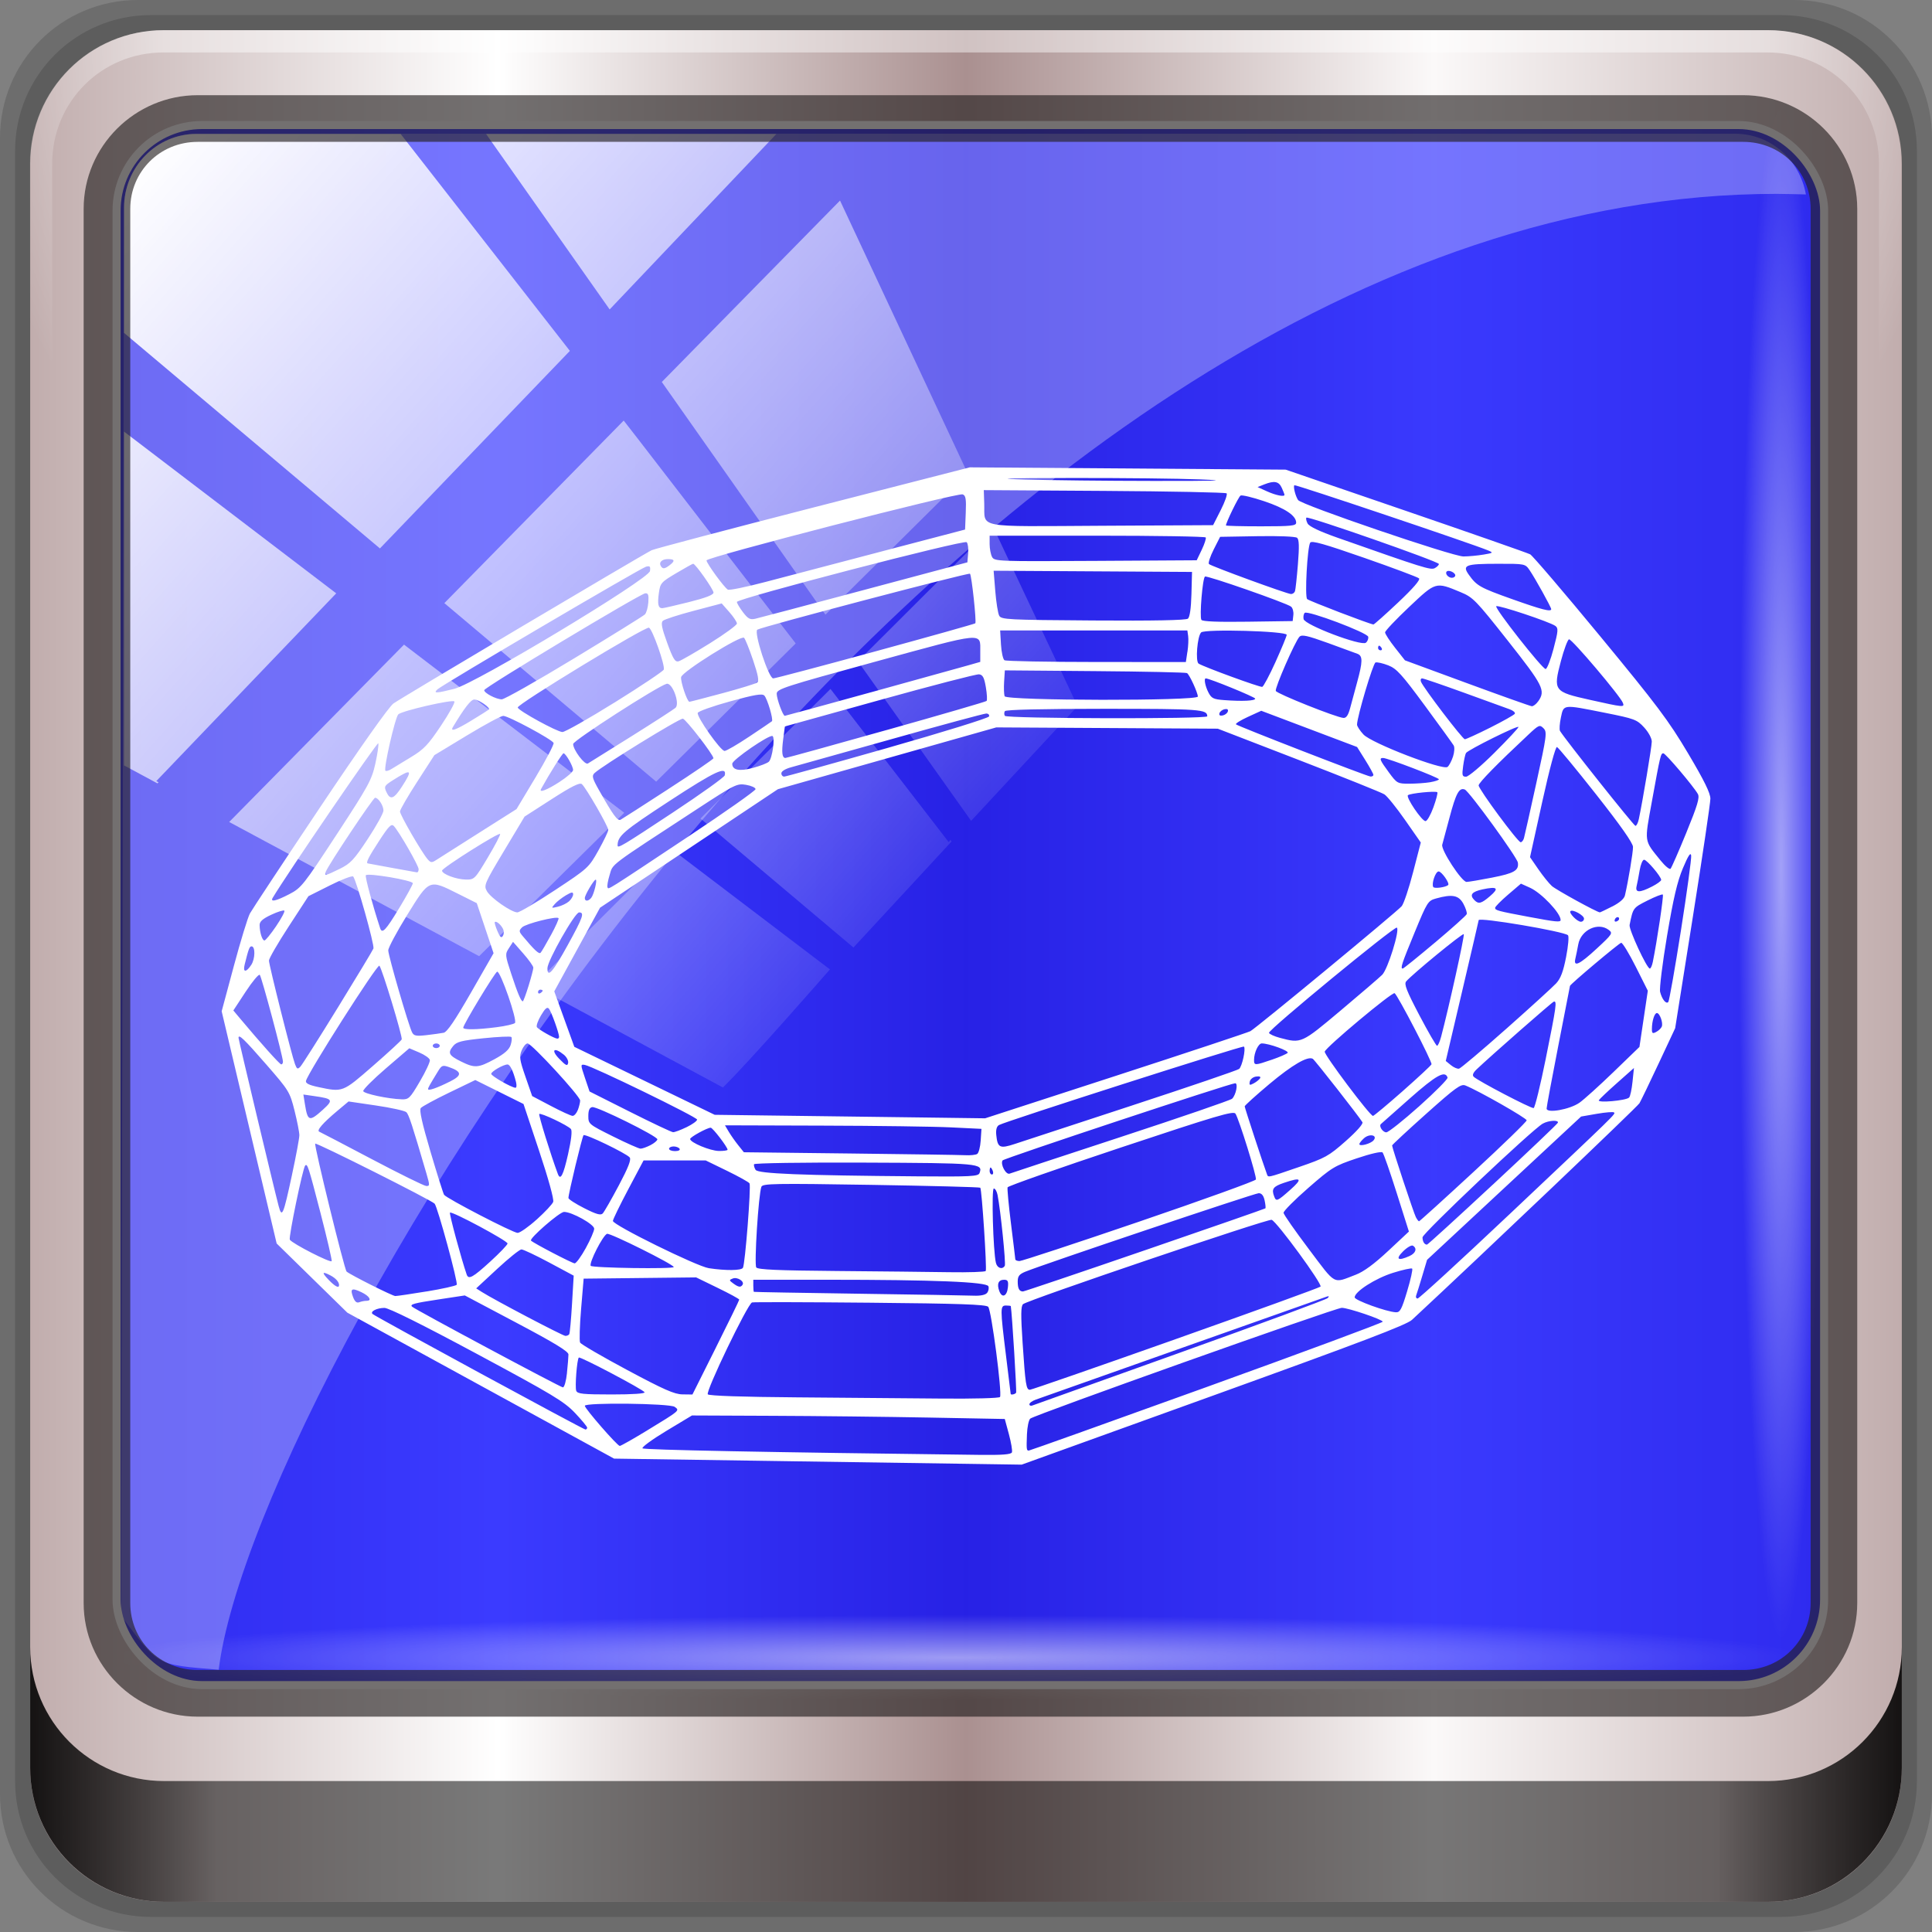 <?xml version="1.0" encoding="UTF-8" standalone="no"?>
<!-- Created with Inkscape (http://www.inkscape.org/) -->

<svg
   xmlns:dc="http://purl.org/dc/elements/1.1/"
   xmlns:cc="http://creativecommons.org/ns#"
   xmlns:rdf="http://www.w3.org/1999/02/22-rdf-syntax-ns#"
   xmlns:svg="http://www.w3.org/2000/svg"
   xmlns="http://www.w3.org/2000/svg"
   xmlns:xlink="http://www.w3.org/1999/xlink"
   xmlns:sodipodi="http://sodipodi.sourceforge.net/DTD/sodipodi-0.dtd"
   xmlns:inkscape="http://www.inkscape.org/namespaces/inkscape"
   width="96"
   height="96"
   id="svg5453"
   version="1.1"
   inkscape:version="0.48.5 r10040"
   sodipodi:docname="k3d.svg">
  <rect width="100%" height="100%" fill="#808080" stroke="none"/>
  <defs
     id="defs5455">
    <linearGradient
       inkscape:collect="always"
       id="linearGradient851">
      <stop
         style="stop-color:#0677ff;stop-opacity:1"
         offset="0"
         id="stop853" />
      <stop
         style="stop-color:#96c5ff;stop-opacity:1"
         offset="1"
         id="stop855" />
    </linearGradient>
    <linearGradient
       gradientTransform="matrix(0.833,0,0,0.833,51.478,27.416)"
       y2="-669.22"
       x2="415.429"
       y1="-669.22"
       x1="367.429"
       gradientUnits="userSpaceOnUse"
       id="linearGradient2344"
       xlink:href="#linearGradient851"
       inkscape:collect="always" />
    <linearGradient
       id="linearGradient3693">
      <stop
         offset="0"
         style="stop-color:#72a6db;stop-opacity:1"
         id="stop3695" />
      <stop
         offset="1"
         style="stop-color:#4974aa;stop-opacity:1"
         id="stop3697" />
    </linearGradient>
    <linearGradient
       spreadMethod="pad"
       gradientTransform="scale(1.926,0.519)"
       gradientUnits="userSpaceOnUse"
       xlink:href="#linearGradient561-8"
       id="linearGradient4082-4"
       y2="68.898"
       x2="29.396"
       y1="63.282"
       x1="29.049" />
    <linearGradient
       id="linearGradient641-3">
      <stop
         offset="0"
         style="stop-color:#000000;stop-opacity:0.416"
         id="stop642-8" />
      <stop
         offset="1"
         style="stop-color:#000000;stop-opacity:0"
         id="stop643-0" />
    </linearGradient>
    <linearGradient
       spreadMethod="pad"
       gradientTransform="scale(1.847,0.541)"
       gradientUnits="userSpaceOnUse"
       xlink:href="#linearGradient641-3"
       id="linearGradient4080-1"
       y2="63.224"
       x2="30.472"
       y1="68.697"
       x1="29.954" />
    <linearGradient
       id="linearGradient3682">
      <stop
         offset="0"
         style="stop-color:#72a6db;stop-opacity:1"
         id="stop3684" />
      <stop
         offset="1"
         style="stop-color:#4974aa;stop-opacity:1"
         id="stop3686" />
    </linearGradient>
    <linearGradient
       spreadMethod="pad"
       gradientTransform="scale(1.517,0.659)"
       gradientUnits="userSpaceOnUse"
       xlink:href="#linearGradient561-8"
       id="linearGradient4078-2"
       y2="54.864"
       x2="37.26"
       y1="47.909"
       x1="36.83" />
    <linearGradient
       id="linearGradient3675">
      <stop
         offset="0"
         style="stop-color:#72a6db;stop-opacity:1"
         id="stop3677" />
      <stop
         offset="1"
         style="stop-color:#4974aa;stop-opacity:1"
         id="stop3679" />
    </linearGradient>
    <radialGradient
       spreadMethod="pad"
       gradientTransform="scale(1.04,0.961)"
       gradientUnits="userSpaceOnUse"
       xlink:href="#linearGradient561-8"
       id="radialGradient4076-4"
       fy="3.356"
       fx="32.369"
       r="6.057"
       cy="3.356"
       cx="32.369" />
    <linearGradient
       id="linearGradient3668">
      <stop
         offset="0"
         style="stop-color:#ffffff;stop-opacity:1"
         id="stop3670" />
      <stop
         offset="1"
         style="stop-color:#8f8f8f;stop-opacity:1"
         id="stop3672" />
    </linearGradient>
    <linearGradient
       spreadMethod="pad"
       gradientTransform="scale(0.888,1.127)"
       gradientUnits="userSpaceOnUse"
       xlink:href="#linearGradient556-8"
       id="linearGradient4074-0"
       y2="24.093"
       x2="28.115"
       y1="16.387"
       x1="27.607" />
    <linearGradient
       id="linearGradient3661">
      <stop
         offset="0"
         style="stop-color:#ffffff;stop-opacity:1"
         id="stop3663" />
      <stop
         offset="1"
         style="stop-color:#ffffff;stop-opacity:0.176"
         id="stop3665" />
    </linearGradient>
    <linearGradient
       spreadMethod="pad"
       gradientTransform="scale(0.96,1.042)"
       gradientUnits="userSpaceOnUse"
       xlink:href="#linearGradient635-7"
       id="linearGradient4072-4"
       y2="24.687"
       x2="25.338"
       y1="15.336"
       x1="25.033" />
    <linearGradient
       id="linearGradient3654">
      <stop
         offset="0"
         style="stop-color:#72a6db;stop-opacity:1"
         id="stop3656" />
      <stop
         offset="1"
         style="stop-color:#4974aa;stop-opacity:1"
         id="stop3658" />
    </linearGradient>
    <radialGradient
       spreadMethod="pad"
       gradientTransform="scale(1.122,0.891)"
       gradientUnits="userSpaceOnUse"
       xlink:href="#linearGradient561-8"
       id="radialGradient4070-9"
       fy="25.591"
       fx="56.925"
       r="5.343"
       cy="25.591"
       cx="56.925" />
    <linearGradient
       id="linearGradient604-4">
      <stop
         offset="0"
         style="stop-color:#000000;stop-opacity:0.239"
         id="stop605-6" />
      <stop
         offset="1"
         style="stop-color:#000000;stop-opacity:0"
         id="stop606-8" />
    </linearGradient>
    <linearGradient
       spreadMethod="pad"
       gradientTransform="scale(0.993,1.007)"
       gradientUnits="userSpaceOnUse"
       xlink:href="#linearGradient604-4"
       id="linearGradient4068-8"
       y2="21.709"
       x2="23.981"
       y1="41.885"
       x1="40.971" />
    <linearGradient
       id="linearGradient564-1">
      <stop
         offset="0"
         style="stop-color:#3278c6;stop-opacity:1"
         id="stop565-3" />
      <stop
         offset="1"
         style="stop-color:#264980;stop-opacity:1"
         id="stop566-4" />
    </linearGradient>
    <radialGradient
       spreadMethod="pad"
       gradientTransform="scale(0.993,1.007)"
       gradientUnits="userSpaceOnUse"
       xlink:href="#linearGradient564-1"
       id="radialGradient4066-6"
       fy="16.135"
       fx="15.486"
       r="27.532"
       cy="16.135"
       cx="15.486" />
    <linearGradient
       id="linearGradient635-7">
      <stop
         offset="0"
         style="stop-color:#ffffff;stop-opacity:1"
         id="stop636-2" />
      <stop
         offset="1"
         style="stop-color:#ffffff;stop-opacity:0.176"
         id="stop637-8" />
    </linearGradient>
    <linearGradient
       spreadMethod="pad"
       gradientTransform="scale(0.653,1.531)"
       gradientUnits="userSpaceOnUse"
       xlink:href="#linearGradient635-7"
       id="linearGradient4064-8"
       y2="14.642"
       x2="56.889"
       y1="5.456"
       x1="42.008" />
    <linearGradient
       id="linearGradient3635">
      <stop
         offset="0"
         style="stop-color:#72a6db;stop-opacity:1"
         id="stop3637" />
      <stop
         offset="1"
         style="stop-color:#4974aa;stop-opacity:1"
         id="stop3639" />
    </linearGradient>
    <linearGradient
       spreadMethod="pad"
       gradientTransform="scale(0.578,1.73)"
       gradientUnits="userSpaceOnUse"
       xlink:href="#linearGradient561-8"
       id="linearGradient4062-2"
       y2="18.199"
       x2="68.417"
       y1="9.709"
       x1="66.897" />
    <linearGradient
       id="linearGradient561-8">
      <stop
         offset="0"
         style="stop-color:#72a6db;stop-opacity:1"
         id="stop562-9" />
      <stop
         offset="1"
         style="stop-color:#4974aa;stop-opacity:1"
         id="stop563-6" />
    </linearGradient>
    <radialGradient
       spreadMethod="pad"
       gradientTransform="scale(1.061,0.942)"
       gradientUnits="userSpaceOnUse"
       xlink:href="#linearGradient561-8"
       id="radialGradient4060-3"
       fy="4.291"
       fx="31.638"
       r="6.114"
       cy="4.291"
       cx="31.638" />
    <linearGradient
       id="linearGradient556-8">
      <stop
         offset="0"
         style="stop-color:#ffffff;stop-opacity:1"
         id="stop557-9" />
      <stop
         offset="1"
         style="stop-color:#8f8f8f;stop-opacity:1"
         id="stop558-4" />
    </linearGradient>
    <radialGradient
       spreadMethod="pad"
       gradientTransform="scale(0.888,1.127)"
       gradientUnits="userSpaceOnUse"
       xlink:href="#linearGradient556-8"
       id="radialGradient4058-6"
       fy="13.492"
       fx="24.218"
       r="10.214"
       cy="13.492"
       cx="24.218" />
    <linearGradient
       y2="14.514"
       x2="50.528"
       y1="-28.642"
       x1="2.771"
       gradientUnits="userSpaceOnUse"
       id="linearGradient4767"
       xlink:href="#linearGradient4213-7"
       inkscape:collect="always" />
    <linearGradient
       id="linearGradient4213-7"
       inkscape:collect="always">
      <stop
         id="stop4215-6"
         offset="0"
         style="stop-color:#ffffff;stop-opacity:1;" />
      <stop
         id="stop4217-5"
         offset="1"
         style="stop-color:#ffffff;stop-opacity:0;" />
    </linearGradient>
    <clipPath
       id="clipPath4156-4"
       clipPathUnits="userSpaceOnUse">
      <path
         inkscape:connector-curvature="0"
         id="path4158-0"
         d="m 27.046,-55.695 -14.214,13.321 0.061,0 15.653,21.771 10.231,-10.546 C 38.562,-32.302 27.468,-54.819 27.046,-55.695 z M 9.647,-39.383 -5.241,-25.321 15.988,-7.806 26.372,-18.383 9.647,-39.383 z m 31.491,12.951 -9.741,9.714 8.945,12.458 7.781,-7.555 -6.984,-14.617 z m -49.84,4.379 -13.754,12.982 26.283,13.846 0.061,-0.062 -0.123,-0.062 L 13.599,-5.401 -8.702,-22.053 z m 38.015,7.401 -9.803,9.775 11.579,9.559 7.628,-7.401 -8.669,-11.009 -0.735,-0.925 z m 20.187,5.674 -7.383,7.216 6.188,8.542 5.82,-6.137 -4.626,-9.621 z m -32.195,6.322 -9.557,9.498 13.662,7.185 7.934,-7.678 -12.039,-9.004 z m 23.312,2.374 -7.107,6.938 8.363,6.907 5.361,-5.674 -0.061,-0.092 -0.092,0.123 -6.464,-8.203 z m -8.73,8.542 -7.505,7.339 10.354,5.458 c 1.397,-1.321 5.675,-6.123 5.851,-6.322 L 31.886,8.26 z"
         style="opacity:0.6;fill:#ffffff;fill-opacity:1;stroke:none" />
    </clipPath>
    <radialGradient
       r="43.199"
       fy="44.893"
       fx="13.948"
       cy="44.893"
       cx="13.948"
       gradientTransform="matrix(0.888,0,0,0.049,16.069,-98.752)"
       gradientUnits="userSpaceOnUse"
       id="radialGradient4143"
       xlink:href="#linearGradient4133"
       inkscape:collect="always" />
    <linearGradient
       id="linearGradient4133"
       inkscape:collect="always">
      <stop
         id="stop4135"
         offset="0"
         style="stop-color:#ffffff;stop-opacity:1;" />
      <stop
         id="stop4137"
         offset="1"
         style="stop-color:#ffffff;stop-opacity:0;" />
    </linearGradient>
    <radialGradient
       gradientUnits="userSpaceOnUse"
       gradientTransform="matrix(0.975,0,0,0.049,41.943,65.501)"
       r="43.199"
       fy="44.893"
       fx="13.948"
       cy="44.893"
       cx="13.948"
       id="radialGradient4139"
       xlink:href="#linearGradient4133"
       inkscape:collect="always" />
    <linearGradient
       gradientUnits="userSpaceOnUse"
       y2="88.172"
       x2="94.5"
       y1="88.172"
       x1="1.5"
       id="linearGradient4129"
       xlink:href="#linearGradient3832-0-6-1-1"
       inkscape:collect="always"
       gradientTransform="translate(8.044,-14.666)" />
    <linearGradient
       id="linearGradient3832-0-6-1-1">
      <stop
         id="stop3834-6-3-7-1"
         offset="0"
         style="stop-color:#000000;stop-opacity:1;" />
      <stop
         style="stop-color:#000000;stop-opacity:0.588;"
         offset="0.1"
         id="stop3872-2-4" />
      <stop
         id="stop3844-6-2-7-6"
         offset="0.9"
         style="stop-color:#000000;stop-opacity:0.588;" />
      <stop
         id="stop3836-5-0-2-9"
         offset="1"
         style="stop-color:#000000;stop-opacity:1;" />
    </linearGradient>
    <clipPath
       id="clipPath4194-1-2-5">
      <rect
         style="fill:#ff00ff;fill-opacity:1;fill-rule:nonzero;stroke:none"
         id="rect4196-1-6-2"
         y="6"
         x="6"
         ry="6"
         rx="6"
         height="84"
         width="84" />
    </clipPath>
    <linearGradient
       inkscape:collect="always"
       xlink:href="#linearGradient4071-3-8-2"
       id="linearGradient6414-8"
       gradientUnits="userSpaceOnUse"
       x1="48.234"
       y1="48.047"
       x2="126.139"
       y2="66.233" />
    <linearGradient
       id="linearGradient4071-3-8-2">
      <stop
         offset="0"
         style="stop-color:#000000;stop-opacity:1"
         id="stop4073-8-8-6" />
      <stop
         offset="1"
         style="stop-color:#000000;stop-opacity:0"
         id="stop4075-4-4-8" />
    </linearGradient>
    <linearGradient
       inkscape:collect="always"
       xlink:href="#linearGradient4047-2-9-1"
       id="linearGradient6416-7"
       gradientUnits="userSpaceOnUse"
       x1="48.055"
       y1="48.032"
       x2="126.673"
       y2="62.839" />
    <linearGradient
       id="linearGradient4047-2-9-1">
      <stop
         offset="0"
         style="stop-color:#000000;stop-opacity:1"
         id="stop4049-0-1-5" />
      <stop
         offset="1"
         style="stop-color:#000000;stop-opacity:0"
         id="stop4051-5-5-8" />
    </linearGradient>
    <linearGradient
       inkscape:collect="always"
       xlink:href="#linearGradient4047-2-9-1"
       id="linearGradient6418-1"
       gradientUnits="userSpaceOnUse"
       x1="47.997"
       y1="48.029"
       x2="127.052"
       y2="60.29" />
    <linearGradient
       id="linearGradient6996">
      <stop
         offset="0"
         style="stop-color:#000000;stop-opacity:1"
         id="stop6998" />
      <stop
         offset="1"
         style="stop-color:#000000;stop-opacity:0"
         id="stop7000" />
    </linearGradient>
    <linearGradient
       inkscape:collect="always"
       xlink:href="#linearGradient4047-2-9-1"
       id="linearGradient6420-5"
       gradientUnits="userSpaceOnUse"
       x1="47.998"
       y1="48.029"
       x2="127.416"
       y2="57.665" />
    <linearGradient
       id="linearGradient7003">
      <stop
         offset="0"
         style="stop-color:#000000;stop-opacity:1"
         id="stop7005" />
      <stop
         offset="1"
         style="stop-color:#000000;stop-opacity:0"
         id="stop7007" />
    </linearGradient>
    <radialGradient
       inkscape:collect="always"
       xlink:href="#linearGradient3796-9-2-7"
       id="radialGradient6422-6"
       gradientUnits="userSpaceOnUse"
       gradientTransform="matrix(1,0,0,0.985,-30,0.716)"
       cx="48.41"
       cy="47.598"
       fx="48.41"
       fy="47.598"
       r="30.64" />
    <linearGradient
       id="linearGradient3796-9-2-7">
      <stop
         offset="0"
         style="stop-color:#ffffff;stop-opacity:0"
         id="stop3798-4-9-5" />
      <stop
         offset="1"
         style="stop-color:#ffffff;stop-opacity:1"
         id="stop3800-9-6-6" />
    </linearGradient>
    <radialGradient
       inkscape:collect="always"
       xlink:href="#linearGradient3780-6-5-9-0"
       id="radialGradient6424-3"
       gradientUnits="userSpaceOnUse"
       gradientTransform="matrix(1,0,0,1.014,-30,-0.661)"
       cx="48.265"
       cy="47.887"
       fx="48.265"
       fy="47.887"
       r="28.879" />
    <linearGradient
       id="linearGradient3780-6-5-9-0">
      <stop
         offset="0"
         style="stop-color:#000000;stop-opacity:0"
         id="stop3782-4-0-0" />
      <stop
         offset="1"
         style="stop-color:#000000;stop-opacity:1"
         id="stop3784-9-4-1" />
    </linearGradient>
    <linearGradient
       inkscape:collect="always"
       xlink:href="#linearGradient4071-3-8-2"
       id="linearGradient6434-0"
       gradientUnits="userSpaceOnUse"
       x1="48.234"
       y1="48.047"
       x2="126.139"
       y2="66.233" />
    <linearGradient
       id="linearGradient7018">
      <stop
         offset="0"
         style="stop-color:#000000;stop-opacity:1"
         id="stop7020" />
      <stop
         offset="1"
         style="stop-color:#000000;stop-opacity:0"
         id="stop7022" />
    </linearGradient>
    <linearGradient
       inkscape:collect="always"
       xlink:href="#linearGradient4047-2-9-1"
       id="linearGradient6436-8"
       gradientUnits="userSpaceOnUse"
       x1="48.055"
       y1="48.032"
       x2="126.673"
       y2="62.839" />
    <linearGradient
       id="linearGradient7025">
      <stop
         offset="0"
         style="stop-color:#000000;stop-opacity:1"
         id="stop7027" />
      <stop
         offset="1"
         style="stop-color:#000000;stop-opacity:0"
         id="stop7029" />
    </linearGradient>
    <linearGradient
       inkscape:collect="always"
       xlink:href="#linearGradient4047-2-9-1"
       id="linearGradient6438-0"
       gradientUnits="userSpaceOnUse"
       x1="47.997"
       y1="48.029"
       x2="127.052"
       y2="60.29" />
    <linearGradient
       id="linearGradient7032">
      <stop
         offset="0"
         style="stop-color:#000000;stop-opacity:1"
         id="stop7034" />
      <stop
         offset="1"
         style="stop-color:#000000;stop-opacity:0"
         id="stop7036" />
    </linearGradient>
    <linearGradient
       inkscape:collect="always"
       xlink:href="#linearGradient4047-2-9-1"
       id="linearGradient6440-3"
       gradientUnits="userSpaceOnUse"
       x1="47.998"
       y1="48.029"
       x2="127.416"
       y2="57.665" />
    <linearGradient
       id="linearGradient7039">
      <stop
         offset="0"
         style="stop-color:#000000;stop-opacity:1"
         id="stop7041" />
      <stop
         offset="1"
         style="stop-color:#000000;stop-opacity:0"
         id="stop7043" />
    </linearGradient>
    <linearGradient
       inkscape:collect="always"
       xlink:href="#linearGradient4071-3-8-2"
       id="linearGradient6442-5"
       gradientUnits="userSpaceOnUse"
       x1="48.234"
       y1="48.047"
       x2="126.139"
       y2="66.233" />
    <linearGradient
       id="linearGradient7046">
      <stop
         offset="0"
         style="stop-color:#000000;stop-opacity:1"
         id="stop7048" />
      <stop
         offset="1"
         style="stop-color:#000000;stop-opacity:0"
         id="stop7050" />
    </linearGradient>
    <linearGradient
       inkscape:collect="always"
       xlink:href="#linearGradient4047-2-9-1"
       id="linearGradient6444-4"
       gradientUnits="userSpaceOnUse"
       x1="48.055"
       y1="48.032"
       x2="126.673"
       y2="62.839" />
    <linearGradient
       id="linearGradient7053">
      <stop
         offset="0"
         style="stop-color:#000000;stop-opacity:1"
         id="stop7055" />
      <stop
         offset="1"
         style="stop-color:#000000;stop-opacity:0"
         id="stop7057" />
    </linearGradient>
    <linearGradient
       inkscape:collect="always"
       xlink:href="#linearGradient4047-2-9-1"
       id="linearGradient6446-1"
       gradientUnits="userSpaceOnUse"
       x1="47.997"
       y1="48.029"
       x2="127.052"
       y2="60.29" />
    <linearGradient
       id="linearGradient7060">
      <stop
         offset="0"
         style="stop-color:#000000;stop-opacity:1"
         id="stop7062" />
      <stop
         offset="1"
         style="stop-color:#000000;stop-opacity:0"
         id="stop7064" />
    </linearGradient>
    <linearGradient
       inkscape:collect="always"
       xlink:href="#linearGradient4047-2-9-1"
       id="linearGradient6448-0"
       gradientUnits="userSpaceOnUse"
       x1="47.998"
       y1="48.029"
       x2="127.416"
       y2="57.665" />
    <linearGradient
       id="linearGradient7067">
      <stop
         offset="0"
         style="stop-color:#000000;stop-opacity:1"
         id="stop7069" />
      <stop
         offset="1"
         style="stop-color:#000000;stop-opacity:0"
         id="stop7071" />
    </linearGradient>
    <radialGradient
       r="41"
       fy="6.213"
       fx="158"
       cy="6.213"
       cx="158"
       gradientTransform="matrix(0,1.621,-2.038,0,160.664,-243.037)"
       gradientUnits="userSpaceOnUse"
       id="radialGradient4073"
       xlink:href="#linearGradient3888-8-4-8-6"
       inkscape:collect="always" />
    <linearGradient
       id="linearGradient3888-8-4-8-6"
       inkscape:collect="always">
      <stop
         id="stop3890-4-7-9-7"
         offset="0"
         style="stop-color:#ffffff;stop-opacity:1;" />
      <stop
         id="stop3892-5-8-2-7"
         offset="1"
         style="stop-color:#ffffff;stop-opacity:0;" />
    </linearGradient>
    <radialGradient
       r="42"
       fy="-27"
       fx="48"
       cy="-27"
       cx="48"
       gradientTransform="matrix(-1.072,0,0,-0.875,199.464,-19.126)"
       gradientUnits="userSpaceOnUse"
       id="radialGradient4075"
       xlink:href="#linearGradient4091-0-3-0-7"
       inkscape:collect="always" />
    <linearGradient
       id="linearGradient4091-0-3-0-7">
      <stop
         id="stop4093-3-6-4-2"
         offset="0"
         style="stop-color:#ffffff;stop-opacity:1;" />
      <stop
         style="stop-color:#ffffff;stop-opacity:1;"
         offset="0.8"
         id="stop4099-6-1-8-3" />
      <stop
         id="stop4095-1-0-7-9"
         offset="1"
         style="stop-color:#ffffff;stop-opacity:0;" />
    </linearGradient>
    <linearGradient
       y2="47"
       x2="90"
       y1="47"
       x1="6"
       gradientTransform="matrix(1.107,0,0,1.107,2.901,-18.701)"
       gradientUnits="userSpaceOnUse"
       id="linearGradient4071"
       xlink:href="#linearGradient6139-0"
       inkscape:collect="always" />
    <linearGradient
       id="linearGradient6139-0">
      <stop
         style="stop-color:#c1adad;stop-opacity:1;"
         offset="0"
         id="stop6141-2" />
      <stop
         id="stop6151-0"
         offset="0.25"
         style="stop-color:#ffffff;stop-opacity:1;" />
      <stop
         id="stop6147-1"
         offset="0.5"
         style="stop-color:#aa9090;stop-opacity:1;" />
      <stop
         style="stop-color:#fbf9f9;stop-opacity:1;"
         offset="0.75"
         id="stop6149-4" />
      <stop
         style="stop-color:#c1adad;stop-opacity:1;"
         offset="1"
         id="stop6143-4" />
    </linearGradient>
    <linearGradient
       inkscape:collect="always"
       xlink:href="#linearGradient6139-0"
       id="linearGradient7426"
       gradientUnits="userSpaceOnUse"
       gradientTransform="matrix(1.107,0,0,1.107,2.901,-18.701)"
       x1="6"
       y1="47"
       x2="90"
       y2="47" />
    <radialGradient
       inkscape:collect="always"
       xlink:href="#linearGradient3888-8-4-8-6"
       id="radialGradient7428"
       gradientUnits="userSpaceOnUse"
       gradientTransform="matrix(0,1.621,-2.038,0,65.295,-227.084)"
       cx="158"
       cy="6.213"
       fx="158"
       fy="6.213"
       r="41" />
    <radialGradient
       inkscape:collect="always"
       xlink:href="#linearGradient4091-0-3-0-7"
       id="radialGradient7430"
       gradientUnits="userSpaceOnUse"
       gradientTransform="matrix(-1.072,0,0,-0.875,199.464,-19.126)"
       cx="48"
       cy="-27"
       fx="48"
       fy="-27"
       r="42" />
    <linearGradient
       inkscape:collect="always"
       xlink:href="#linearGradient3832-0-6-1-1"
       id="linearGradient7460"
       gradientUnits="userSpaceOnUse"
       gradientTransform="translate(8.044,-14.666)"
       x1="1.5"
       y1="88.172"
       x2="94.5"
       y2="88.172" />
    <radialGradient
       inkscape:collect="always"
       xlink:href="#linearGradient4133"
       id="radialGradient7462"
       gradientUnits="userSpaceOnUse"
       gradientTransform="matrix(0.975,0,0,0.049,41.943,65.501)"
       cx="13.948"
       cy="44.893"
       fx="13.948"
       fy="44.893"
       r="43.199" />
    <radialGradient
       inkscape:collect="always"
       xlink:href="#linearGradient4133"
       id="radialGradient7464"
       gradientUnits="userSpaceOnUse"
       gradientTransform="matrix(0.888,0,0,0.049,16.069,-98.752)"
       cx="13.948"
       cy="44.893"
       fx="13.948"
       fy="44.893"
       r="43.199" />
    <linearGradient
       inkscape:collect="always"
       xlink:href="#linearGradient4213-7"
       id="linearGradient7466"
       gradientUnits="userSpaceOnUse"
       x1="2.771"
       y1="-28.642"
       x2="50.528"
       y2="14.514" />
    <linearGradient
       gradientTransform="scale(1.006,0.994)"
       gradientUnits="userSpaceOnUse"
       id="ButtonShadow-6"
       y2="7.017"
       x2="45.448"
       y1="92.54"
       x1="45.448">
      <stop
         offset="0"
         style="stop-color:#000000;stop-opacity:1"
         id="stop3750-4" />
      <stop
         offset="1"
         style="stop-color:#000000;stop-opacity:0.588"
         id="stop3752-4" />
    </linearGradient>
    <filter
       id="filter3174-0"
       color-interpolation-filters="sRGB">
      <feGaussianBlur
         stdDeviation="1.71"
         id="feGaussianBlur3176-7" />
    </filter>
    <linearGradient
       gradientUnits="userSpaceOnUse"
       xlink:href="#linearGradient4281-6-7"
       id="linearGradient4416"
       y2="80"
       x2="48"
       y1="16"
       x1="48" />
    <linearGradient
       id="linearGradient4281-6-7">
      <stop
         offset="0"
         style="stop-color:#1e1e1e;stop-opacity:1"
         id="stop4283-9-0" />
      <stop
         offset="1"
         style="stop-color:#505050;stop-opacity:1"
         id="stop4285-8-2" />
    </linearGradient>
    <linearGradient
       gradientTransform="scale(1.006,0.994)"
       gradientUnits="userSpaceOnUse"
       id="ButtonShadow-1"
       y2="7.017"
       x2="45.448"
       y1="92.54"
       x1="45.448">
      <stop
         offset="0"
         style="stop-color:#000000;stop-opacity:1"
         id="stop3750-9" />
      <stop
         offset="1"
         style="stop-color:#000000;stop-opacity:0.588"
         id="stop3752-9" />
    </linearGradient>
    <filter
       id="filter3174-3"
       color-interpolation-filters="sRGB">
      <feGaussianBlur
         stdDeviation="1.71"
         id="feGaussianBlur3176-6" />
    </filter>
    <linearGradient
       gradientTransform="matrix(0,1,-1,0,70.996,0.004)"
       gradientUnits="userSpaceOnUse"
       xlink:href="#linearGradient4281-6-1"
       id="linearGradient3299"
       y2="47.996"
       x2="79.996"
       y1="47.996"
       x1="15.996" />
    <linearGradient
       id="linearGradient4281-6-1">
      <stop
         offset="0"
         style="stop-color:#1e1e1e;stop-opacity:1"
         id="stop4283-9-3" />
      <stop
         offset="1"
         style="stop-color:#505050;stop-opacity:1"
         id="stop4285-8-23" />
    </linearGradient>
    <linearGradient
       gradientTransform="matrix(1.024,0,0,1.012,-1.143,-98.071)"
       gradientUnits="userSpaceOnUse"
       xlink:href="#ButtonShadow-0"
       id="linearGradient3059"
       y2="90.239"
       x2="32.251"
       y1="6.132"
       x1="32.251" />
    <linearGradient
       gradientTransform="translate(0,-97)"
       gradientUnits="userSpaceOnUse"
       xlink:href="#ButtonShadow-0"
       id="linearGradient3721"
       y2="90.239"
       x2="32.251"
       y1="6.132"
       x1="32.251" />
    <linearGradient
       gradientTransform="matrix(1.024,0,0,1.012,-1.143,-98.071)"
       gradientUnits="userSpaceOnUse"
       xlink:href="#ButtonShadow-0"
       id="linearGradient3725"
       y2="90.239"
       x2="32.251"
       y1="6.132"
       x1="32.251" />
    <linearGradient
       gradientTransform="matrix(1.024,0,0,1.012,-1.143,-98.071)"
       gradientUnits="userSpaceOnUse"
       xlink:href="#ButtonShadow-0"
       id="linearGradient3772"
       y2="90.239"
       x2="32.251"
       y1="6.132"
       x1="32.251" />
    <linearGradient
       gradientTransform="matrix(1.024,0,0,1.012,-1.143,-98.071)"
       gradientUnits="userSpaceOnUse"
       xlink:href="#ButtonShadow-0"
       id="linearGradient3780"
       y2="90.239"
       x2="32.251"
       y1="6.132"
       x1="32.251" />
    <linearGradient
       gradientTransform="matrix(1.006,0,0,0.994,100,0)"
       gradientUnits="userSpaceOnUse"
       id="ButtonShadow-0"
       y2="7.017"
       x2="45.448"
       y1="92.54"
       x1="45.448">
      <stop
         offset="0"
         style="stop-color:#000000;stop-opacity:1"
         id="stop3750-8" />
      <stop
         offset="1"
         style="stop-color:#000000;stop-opacity:0.588"
         id="stop3752-5" />
    </linearGradient>
    <linearGradient
       gradientUnits="userSpaceOnUse"
       xlink:href="#linearGradient4208"
       id="linearGradient4214"
       y2="5.988"
       x2="48"
       y1="90"
       x1="48" />
    <linearGradient
       gradientUnits="userSpaceOnUse"
       xlink:href="#linearGradient4084"
       id="linearGradient4206"
       y2="5.988"
       x2="48"
       y1="90"
       x1="48" />
    <linearGradient
       gradientUnits="userSpaceOnUse"
       xlink:href="#linearGradient3737"
       id="linearGradient4152"
       y2="109.107"
       x2="48"
       y1="6"
       x1="48" />
    <linearGradient
       spreadMethod="pad"
       gradientTransform="scale(1.926,0.519)"
       gradientUnits="userSpaceOnUse"
       xlink:href="#linearGradient561"
       id="linearGradient4082"
       y2="68.898"
       x2="29.396"
       y1="63.282"
       x1="29.049" />
    <linearGradient
       spreadMethod="pad"
       gradientTransform="scale(1.847,0.541)"
       gradientUnits="userSpaceOnUse"
       xlink:href="#linearGradient641"
       id="linearGradient4080"
       y2="63.224"
       x2="30.472"
       y1="68.697"
       x1="29.954" />
    <linearGradient
       spreadMethod="pad"
       gradientTransform="scale(1.517,0.659)"
       gradientUnits="userSpaceOnUse"
       xlink:href="#linearGradient561"
       id="linearGradient4078"
       y2="54.864"
       x2="37.26"
       y1="47.909"
       x1="36.83" />
    <radialGradient
       spreadMethod="pad"
       gradientTransform="scale(1.04,0.961)"
       gradientUnits="userSpaceOnUse"
       xlink:href="#linearGradient561"
       id="radialGradient4076"
       fy="3.356"
       fx="32.369"
       r="6.057"
       cy="3.356"
       cx="32.369" />
    <linearGradient
       spreadMethod="pad"
       gradientTransform="scale(0.888,1.127)"
       gradientUnits="userSpaceOnUse"
       xlink:href="#linearGradient556"
       id="linearGradient4074"
       y2="24.093"
       x2="28.115"
       y1="16.387"
       x1="27.607" />
    <linearGradient
       spreadMethod="pad"
       gradientTransform="scale(0.96,1.042)"
       gradientUnits="userSpaceOnUse"
       xlink:href="#linearGradient635"
       id="linearGradient4072"
       y2="24.687"
       x2="25.338"
       y1="15.336"
       x1="25.033" />
    <radialGradient
       spreadMethod="pad"
       gradientTransform="scale(1.122,0.891)"
       gradientUnits="userSpaceOnUse"
       xlink:href="#linearGradient561"
       id="radialGradient4070"
       fy="25.591"
       fx="56.925"
       r="5.343"
       cy="25.591"
       cx="56.925" />
    <linearGradient
       spreadMethod="pad"
       gradientTransform="scale(0.993,1.007)"
       gradientUnits="userSpaceOnUse"
       xlink:href="#linearGradient604"
       id="linearGradient4068"
       y2="21.709"
       x2="23.981"
       y1="41.885"
       x1="40.971" />
    <radialGradient
       spreadMethod="pad"
       gradientTransform="scale(0.993,1.007)"
       gradientUnits="userSpaceOnUse"
       xlink:href="#linearGradient564"
       id="radialGradient4066"
       fy="16.135"
       fx="15.486"
       r="27.532"
       cy="16.135"
       cx="15.486" />
    <linearGradient
       spreadMethod="pad"
       gradientTransform="scale(0.653,1.531)"
       gradientUnits="userSpaceOnUse"
       xlink:href="#linearGradient635"
       id="linearGradient4064"
       y2="14.642"
       x2="56.889"
       y1="5.456"
       x1="42.008" />
    <linearGradient
       spreadMethod="pad"
       gradientTransform="scale(0.578,1.73)"
       gradientUnits="userSpaceOnUse"
       xlink:href="#linearGradient561"
       id="linearGradient4062"
       y2="18.199"
       x2="68.417"
       y1="9.709"
       x1="66.897" />
    <radialGradient
       spreadMethod="pad"
       gradientTransform="scale(1.061,0.942)"
       gradientUnits="userSpaceOnUse"
       xlink:href="#linearGradient561"
       id="radialGradient4060"
       fy="4.291"
       fx="31.638"
       r="6.114"
       cy="4.291"
       cx="31.638" />
    <radialGradient
       spreadMethod="pad"
       gradientTransform="scale(0.888,1.127)"
       gradientUnits="userSpaceOnUse"
       xlink:href="#linearGradient556"
       id="radialGradient4058"
       fy="13.492"
       fx="24.218"
       r="10.214"
       cy="13.492"
       cx="24.218" />
    <linearGradient
       id="linearGradient641">
      <stop
         offset="0"
         style="stop-color:#000000;stop-opacity:0.416"
         id="stop642" />
      <stop
         offset="1"
         style="stop-color:#000000;stop-opacity:0"
         id="stop643" />
    </linearGradient>
    <linearGradient
       id="linearGradient604">
      <stop
         offset="0"
         style="stop-color:#000000;stop-opacity:0.239"
         id="stop605" />
      <stop
         offset="1"
         style="stop-color:#000000;stop-opacity:0"
         id="stop606" />
    </linearGradient>
    <linearGradient
       id="linearGradient564">
      <stop
         offset="0"
         style="stop-color:#3278c6;stop-opacity:1"
         id="stop565" />
      <stop
         offset="1"
         style="stop-color:#264980;stop-opacity:1"
         id="stop566" />
    </linearGradient>
    <linearGradient
       id="linearGradient635">
      <stop
         offset="0"
         style="stop-color:#ffffff;stop-opacity:1"
         id="stop636" />
      <stop
         offset="1"
         style="stop-color:#ffffff;stop-opacity:0.176"
         id="stop637" />
    </linearGradient>
    <linearGradient
       id="linearGradient561">
      <stop
         offset="0"
         style="stop-color:#72a6db;stop-opacity:1"
         id="stop562" />
      <stop
         offset="1"
         style="stop-color:#4974aa;stop-opacity:1"
         id="stop563" />
    </linearGradient>
    <linearGradient
       id="linearGradient556">
      <stop
         offset="0"
         style="stop-color:#ffffff;stop-opacity:1"
         id="stop557" />
      <stop
         offset="1"
         style="stop-color:#8f8f8f;stop-opacity:1"
         id="stop558" />
    </linearGradient>
    <clipPath
       id="clipPath3613">
      <rect
         style="fill:#ffffff;fill-opacity:1;fill-rule:nonzero;stroke:none"
         id="rect3615"
         y="6"
         x="6"
         ry="6"
         rx="6"
         height="84"
         width="84" />
    </clipPath>
    <radialGradient
       gradientTransform="matrix(1.157,0,0,0.996,-7.551,0.197)"
       gradientUnits="userSpaceOnUse"
       xlink:href="#linearGradient3737"
       id="radialGradient3619"
       fy="90.172"
       fx="48"
       r="42"
       cy="90.172"
       cx="48" />
    <linearGradient
       gradientUnits="userSpaceOnUse"
       xlink:href="#linearGradient3737"
       id="linearGradient3613"
       y2="138.661"
       x2="48"
       y1="20.221"
       x1="48" />
    <filter
       id="filter3794"
       color-interpolation-filters="sRGB"
       height="1.384"
       width="1.384"
       y="-0.192"
       x="-0.192">
      <feGaussianBlur
         stdDeviation="5.28"
         id="feGaussianBlur3796" />
    </filter>
    <linearGradient
       gradientUnits="userSpaceOnUse"
       xlink:href="#linearGradient3737"
       id="linearGradient3188"
       y2="63.893"
       x2="36.357"
       y1="6"
       x1="36.357" />
    <filter
       id="filter3174"
       color-interpolation-filters="sRGB">
      <feGaussianBlur
         stdDeviation="1.71"
         id="feGaussianBlur3176" />
    </filter>
    <linearGradient
       id="linearGradient3737">
      <stop
         offset="0"
         style="stop-color:#ffffff;stop-opacity:1"
         id="stop3739" />
      <stop
         offset="1"
         style="stop-color:#ffffff;stop-opacity:0"
         id="stop3741" />
    </linearGradient>
    <linearGradient
       gradientTransform="scale(1.006,0.994)"
       gradientUnits="userSpaceOnUse"
       id="ButtonShadow"
       y2="7.017"
       x2="45.448"
       y1="92.54"
       x1="45.448">
      <stop
         offset="0"
         style="stop-color:#000000;stop-opacity:1"
         id="stop3750" />
      <stop
         offset="1"
         style="stop-color:#000000;stop-opacity:0.588"
         id="stop3752" />
    </linearGradient>
    <linearGradient
       id="linearGradient4084">
      <stop
         offset="0"
         style="stop-color:#537d6b;stop-opacity:1"
         id="stop4086" />
      <stop
         offset="1"
         style="stop-color:#92bbaa;stop-opacity:1"
         id="stop4088" />
    </linearGradient>
    <linearGradient
       id="linearGradient4208">
      <stop
         offset="0"
         style="stop-color:#f3840c;stop-opacity:1"
         id="stop4210" />
      <stop
         offset="1"
         style="stop-color:#f2b80c;stop-opacity:1"
         id="stop4212" />
    </linearGradient>
  </defs>
  <sodipodi:namedview
     id="base"
     pagecolor="#ffffff"
     bordercolor="#666666"
     borderopacity="1.0"
     inkscape:pageopacity="0"
     inkscape:pageshadow="2"
     inkscape:zoom="4.4390242"
     inkscape:cx="28.604619"
     inkscape:cy="12.804252"
     inkscape:document-units="px"
     inkscape:current-layer="g7390"
     showgrid="false"
     fit-margin-top="0"
     fit-margin-left="0"
     fit-margin-right="0"
     fit-margin-bottom="0"
     inkscape:window-width="1280"
     inkscape:window-height="963"
     inkscape:window-x="0"
     inkscape:window-y="0"
     inkscape:window-maximized="1">
    <inkscape:grid
       type="xygrid"
       id="grid2992"
       empspacing="5"
       visible="true"
       enabled="true"
       snapvisiblegridlinesonly="true" />
  </sodipodi:namedview>
  <g
     inkscape:label="Capa 1"
     inkscape:groupmode="layer"
     id="layer1"
     transform="translate(-384.571,-451.798)">
    <g
       id="g3488"
       transform="translate(384.571,451.798)">
      <g
         id="layer1-0"
         inkscape:label="Layer 1"
         transform="translate(-1e-6,32)">
        <g
           id="g7390"
           transform="translate(-8.044,-17.334)">
          <path
             inkscape:connector-curvature="0"
             id="path3288"
             d="m 97.187,-14.666 -82.286,0 c -3.799,0 -6.857,3.058 -6.857,6.857 l 0,82.286 c 0,3.799 3.058,6.857 6.857,6.857 l 82.286,0 c 3.799,0 6.857,-3.058 6.857,-6.857 l 0,-82.286 c 0,-3.799 -3.058,-6.857 -6.857,-6.857 z"
             style="opacity:0.15;fill:#000000;fill-opacity:1;fill-rule:nonzero;stroke:none;display:inline" />
          <path
             style="opacity:0.15;fill:#000000;fill-opacity:1;fill-rule:nonzero;stroke:none;display:inline"
             d="m 96.544,-13.916 -81,0 c -3.739,0 -6.75,3.01 -6.75,6.75 l 0,81 c 0,3.74 3.011,6.75 6.75,6.75 l 81,0 c 3.74,0 6.75,-3.01 6.75,-6.75 l 0,-81 c 0,-3.739 -3.01,-6.75 -6.75,-6.75 z"
             id="path4085"
             inkscape:connector-curvature="0" />
          <path
             inkscape:connector-curvature="0"
             id="rect4251-1"
             d="m 95.901,-13.166 -79.714,0 c -3.68,0 -6.643,2.963 -6.643,6.643 l 0,79.714 c 0,3.68 2.963,6.643 6.643,6.643 l 79.714,0 c 3.68,0 6.643,-2.963 6.643,-6.643 l 0,-79.714 c 0,-3.68 -2.963,-6.643 -6.643,-6.643 z"
             style="fill:url(#linearGradient7426);fill-opacity:1;fill-rule:nonzero;stroke:none;display:inline" />
          <rect
             transform="translate(8.044,-14.666)"
             style="fill:#0000ff;fill-opacity:0.767;stroke:#ffffff;stroke-width:0.4;stroke-linecap:round;stroke-linejoin:round;stroke-miterlimit:4;stroke-opacity:1;stroke-dasharray:none;stroke-dashoffset:0"
             id="rect4301"
             width="84.846"
             height="77.52"
             x="5.793"
             y="6.213"
             ry="4.25" />
          <g
             transform="matrix(1.107,0,0,1.107,-107.813,-18.148)"
             id="g3272">
            <path
               style="opacity:0.45;fill:url(#radialGradient7430);fill-opacity:1;fill-rule:nonzero;stroke:none;display:inline"
               d="m 112,4.5 c -3.324,0 -6,2.676 -6,6 l 0,15 1,0 0,-15 c 0,-2.787 2.213,-5 5,-5 l 72,0 c 2.787,0 5,2.213 5,5 l 0,15 1,0 0,-15 c 0,-3.324 -2.676,-6 -6,-6 l -72,0 z"
               id="path4236-5"
               inkscape:connector-curvature="0" />
          </g>
          <path
             id="path4118"
             d="m 9.544,67.178 0,6 c 0,3.68 2.976,6.656 6.656,6.656 l 79.688,0 c 3.68,0 6.656,-2.976 6.656,-6.656 l 0,-6 c 0,3.68 -2.976,6.656 -6.656,6.656 l -79.688,0 c -3.68,0 -6.656,-2.976 -6.656,-6.656 z"
             style="opacity:0.891;fill:url(#linearGradient7460);fill-opacity:1;fill-rule:nonzero;stroke:none;display:inline"
             inkscape:connector-curvature="0" />
          <rect
             ry="4.25"
             rx="0"
             y="65.584"
             x="13.419"
             height="4.25"
             width="84.25"
             id="rect4131"
             style="opacity:0.55;fill:url(#radialGradient7462);fill-opacity:1;stroke:none" />
          <rect
             transform="matrix(0,1,-1,0,0,0)"
             style="opacity:0.55;fill:url(#radialGradient7464);fill-opacity:1;stroke:none"
             id="rect4141"
             width="76.75"
             height="4.25"
             x="-9.916"
             y="-98.669"
             rx="0"
             ry="4.25" />
          <g
             id="g4615"
             transform="translate(251.288,-104.897)">
            <g
               style="display:none"
               id="layer2-8">
              <rect
                 style="opacity:0.9;fill:url(#ButtonShadow-1);fill-opacity:1;fill-rule:nonzero;stroke:none;filter:url(#filter3174-3)"
                 id="rect3745-9"
                 y="7"
                 x="5"
                 ry="6"
                 rx="6"
                 height="85"
                 width="86" />
            </g>
          </g>
          <path
             inkscape:connector-curvature="0"
             id="rect4190"
             d="m 17.816,-8.022 c -1.993,0 -3.604,1.649 -3.609,3.684 L 14.059,65.624 c 1.914,2.521 1.665,2.411 4.852,2.679 1.804,-14.861 36.499,-73.336 77.418,-73.336 0.488,0 0.963,0.02 1.449,0.029 -0.303,-1.718 -1.751,-3.017 -3.524,-3.017 z"
             style="opacity:0.3;fill:#ffffff;fill-opacity:1;stroke:none"
             sodipodi:nodetypes="ssccscss" />
          <rect
             clip-path="url(#clipPath4156-4)"
             ry="3.957"
             rx="3.957"
             y="-30"
             x="2"
             height="92"
             width="92"
             id="rect4146"
             style="fill:url(#linearGradient7466);fill-opacity:1;stroke:none"
             transform="matrix(0.909,0,0,0.928,12.389,19.829)" />
          <path
             style="font-size:medium;font-style:normal;font-variant:normal;font-weight:normal;font-stretch:normal;text-indent:0;text-align:start;text-decoration:none;line-height:normal;letter-spacing:normal;word-spacing:normal;text-transform:none;direction:ltr;block-progression:tb;writing-mode:lr-tb;text-anchor:start;baseline-shift:baseline;color:#000000;fill:#241f1f;fill-opacity:0.633;stroke:none;stroke-width:2.376;marker:none;visibility:visible;display:inline;overflow:visible;enable-background:accumulate;font-family:Sans;-inkscape-font-specification:Sans"
             d="m 17.869,-9.936 c -3.117,0 -5.668,2.54 -5.668,5.646 l 0,69.278 c 0,3.106 2.551,5.646 5.668,5.646 l 76.792,0 c 3.117,0 5.668,-2.54 5.668,-5.646 l 0,-69.278 c 0,-3.106 -2.551,-5.646 -5.668,-5.646 l -76.792,0 z m 0,2.319 76.792,0 c 1.888,0 3.352,1.48 3.352,3.327 l 0,69.278 c 0,1.846 -1.464,3.327 -3.352,3.327 l -76.792,0 c -1.888,0 -3.352,-1.48 -3.352,-3.327 l 0,-69.278 c 0,-1.846 1.464,-3.327 3.352,-3.327 z"
             id="path4989"
             inkscape:connector-curvature="0" />
          <path
             inkscape:connector-curvature="0"
             style="fill:#ffffff"
             d="m 47.277,57.941 -8.72,-0.129 -6.627,-3.626 -6.627,-3.626 -1.756,-1.719 -1.756,-1.719 -1.366,-5.769 -1.366,-5.769 0.606,-2.254 c 0.333,-1.24 0.692,-2.412 0.797,-2.605 0.105,-0.193 1.666,-2.555 3.469,-5.25 2,-2.989 3.428,-5.011 3.663,-5.185 0.33,-0.245 12.174,-7.276 12.826,-7.614 0.128,-0.066 3.738,-1.02 8.023,-2.12 l 7.79,-2 7.848,0.057 7.848,0.057 5.966,2.046 c 3.281,1.125 6.063,2.098 6.182,2.162 0.119,0.064 1.684,1.895 3.478,4.07 2.839,3.442 3.405,4.196 4.369,5.821 0.803,1.352 1.108,1.973 1.108,2.253 0,0.212 -0.394,2.865 -0.875,5.895 l -0.875,5.509 -0.817,1.744 c -0.449,0.959 -0.88,1.851 -0.957,1.983 -0.104,0.178 -7.833,7.538 -11.302,10.762 -0.27,0.251 -2.501,1.101 -9.872,3.76 l -9.523,3.436 -1.407,-0.021 c -0.774,-0.011 -5.331,-0.078 -10.127,-0.149 z m 11.049,-0.441 c 0.03,-0.08 -0.038,-0.485 -0.15,-0.901 l -0.205,-0.756 -3.777,-0.071 c -2.077,-0.039 -5.575,-0.079 -7.772,-0.087 l -3.995,-0.017 -1.277,0.769 c -0.702,0.423 -1.233,0.812 -1.179,0.864 0.08,0.078 6.261,0.198 16.699,0.324 1.19,0.015 1.616,-0.019 1.657,-0.126 z m 9.674,-3.245 c 4.813,-1.737 8.751,-3.197 8.751,-3.246 0,-0.108 -1.712,-0.689 -2.035,-0.69 -0.305,-0.002 -15.307,5.335 -15.483,5.508 -0.074,0.073 -0.146,0.42 -0.16,0.772 -0.029,0.755 -0.022,0.814 0.09,0.814 0.047,0 4.023,-1.421 8.837,-3.158 z M 40.2,56.411 c 1.65,-1.006 1.625,-0.984 1.368,-1.171 -0.238,-0.174 -4.465,-0.224 -4.465,-0.052 0,0.137 1.617,1.994 1.737,1.994 0.053,-6.3e-5 0.665,-0.347 1.36,-0.77 z m -2.981,-0.139 c 0,-0.052 -0.275,-0.383 -0.61,-0.736 -0.537,-0.564 -1.121,-0.915 -4.869,-2.928 -2.733,-1.468 -4.379,-2.286 -4.593,-2.285 -0.375,0.002 -0.719,0.175 -0.594,0.3 0.119,0.119 10.477,5.742 10.58,5.743 0.048,10e-4 0.087,-0.041 0.087,-0.094 z m 29.475,-3.732 c 3.962,-1.416 7.257,-2.634 7.323,-2.705 0.084,-0.092 0.067,-0.112 -0.056,-0.07 -0.134,0.046 -12.919,4.573 -14.447,5.115 -0.176,0.062 -0.32,0.166 -0.32,0.231 0,0.065 0.067,0.092 0.148,0.061 0.081,-0.031 3.39,-1.216 7.352,-2.632 z m -8.96,2.21 c 0.113,-0.184 -0.429,-4.325 -0.588,-4.483 -0.115,-0.115 -1.447,-0.161 -5.881,-0.202 -3.153,-0.03 -5.787,-0.036 -5.853,-0.013 -0.224,0.078 -2.323,4.442 -2.197,4.567 0.073,0.073 1.729,0.129 4.415,0.149 2.364,0.017 5.59,0.044 7.169,0.06 1.63,0.015 2.899,-0.019 2.936,-0.078 z M 40.072,54.513 c -0.09,-0.146 -3.202,-1.788 -3.267,-1.723 -0.093,0.093 -0.199,1.466 -0.128,1.651 0.059,0.155 0.331,0.183 1.767,0.183 1.039,-6.3e-5 1.67,-0.043 1.628,-0.11 z m 3.542,-2.214 c 0.64,-1.278 1.163,-2.353 1.163,-2.387 0,-0.035 -0.482,-0.298 -1.071,-0.584 l -1.071,-0.521 -2.795,0.031 -2.795,0.031 -0.127,1.512 c -0.07,0.831 -0.092,1.58 -0.049,1.664 0.042,0.084 1.094,0.696 2.336,1.361 1.826,0.977 2.353,1.21 2.752,1.214 l 0.494,0.006 1.163,-2.325 z m 14.92,2.237 c 0.035,-0.061 -0.201,-3.913 -0.264,-4.302 -0.004,-0.015 -0.109,-0.029 -0.237,-0.029 -0.295,0 -0.295,0.116 0,2.5 0.127,1.023 0.231,1.873 0.231,1.889 0.002,0.069 0.225,0.021 0.27,-0.058 z m 7.922,-2.659 c 3.904,-1.382 7.146,-2.557 7.204,-2.611 0.114,-0.106 -2.161,-3.218 -2.427,-3.32 -0.175,-0.067 -12.127,3.987 -12.354,4.191 -0.11,0.099 -0.115,0.532 -0.022,1.929 0.139,2.083 0.177,2.325 0.363,2.325 0.075,-6.3e-5 3.332,-1.131 7.236,-2.513 z m -30.241,1.682 c 0.041,-0.393 0.075,-0.808 0.075,-0.922 0,-0.152 -0.692,-0.574 -2.575,-1.57 l -2.575,-1.363 -1.284,0.195 c -1.252,0.19 -1.455,0.245 -1.337,0.363 0.131,0.131 7.376,4.008 7.494,4.01 0.073,0.001 0.161,-0.31 0.204,-0.712 z m 0.115,-1.93 c 0.029,-0.048 0.091,-0.722 0.137,-1.498 l 0.084,-1.41 -1.218,-0.653 c -0.67,-0.359 -1.291,-0.652 -1.38,-0.651 -0.089,0.002 -0.631,0.437 -1.205,0.969 l -1.042,0.967 0.287,0.183 c 0.595,0.38 4.013,2.176 4.146,2.178 0.076,0.001 0.163,-0.037 0.192,-0.085 z m 41.634,-2.133 c 0.175,-0.581 0.287,-1.088 0.25,-1.125 -0.037,-0.037 -0.465,0.057 -0.951,0.209 -0.878,0.275 -1.906,0.933 -1.906,1.22 0,0.145 1.581,0.718 2.046,0.741 0.209,0.011 0.289,-0.139 0.561,-1.045 z M 26.242,49.972 c 0.301,0 0.171,-0.234 -0.241,-0.43 -0.483,-0.23 -0.572,-0.176 -0.41,0.251 0.084,0.22 0.178,0.297 0.303,0.249 0.1,-0.039 0.256,-0.07 0.347,-0.07 z m 56.762,-4.259 c 5.425,-5.122 5.321,-5.021 5.238,-5.103 -0.037,-0.037 -0.42,-0.006 -0.851,0.068 l -0.783,0.136 -3.827,3.56 -3.827,3.56 -0.239,0.801 c -0.131,0.441 -0.266,0.873 -0.3,0.961 -0.034,0.088 -0.002,0.16 0.07,0.16 0.072,-1.48e-4 2.105,-1.864 4.518,-4.143 z m -53.756,3.792 c 0.764,-0.126 1.433,-0.274 1.489,-0.33 0.082,-0.082 -0.954,-3.889 -1.098,-4.033 -0.188,-0.188 -5.868,-3.042 -5.932,-2.981 -0.068,0.066 1.45,6.257 1.559,6.356 0.167,0.152 2.284,1.217 2.419,1.216 0.096,-6.4e-5 0.799,-0.104 1.563,-0.23 z m 27.842,0.074 c 0.073,-0.088 0.103,-0.237 0.067,-0.331 -0.083,-0.217 -2.701,-0.324 -7.98,-0.324 l -3.702,0 0,0.291 c 0,0.16 0.013,0.299 0.029,0.31 0.015,0.011 2.357,0.052 5.203,0.093 2.846,0.041 5.416,0.084 5.712,0.097 0.339,0.015 0.587,-0.035 0.67,-0.136 z m 1.037,-0.285 c 0.03,-0.301 -0.004,-0.369 -0.191,-0.369 -0.282,0 -0.369,0.207 -0.237,0.562 0.137,0.369 0.384,0.258 0.428,-0.193 z m 6.802,-1.833 c 3.273,-1.125 5.969,-2.063 5.991,-2.085 0.022,-0.021 0.004,-0.2 -0.038,-0.396 -0.053,-0.241 -0.148,-0.357 -0.293,-0.357 -0.198,0 -10.743,3.547 -11.597,3.901 -0.303,0.125 -0.378,0.223 -0.378,0.492 0,0.345 0.077,0.49 0.26,0.49 0.057,-6.4e-5 2.783,-0.921 6.056,-2.046 z m -40.036,1.726 c -0.004,-0.157 -0.168,-0.34 -0.427,-0.477 -0.419,-0.22 -0.448,-0.153 -0.095,0.215 0.325,0.339 0.525,0.439 0.521,0.262 z m 20.05,-0.017 c 0.102,-0.165 -0.26,-0.396 -0.485,-0.309 -0.192,0.074 -0.191,0.09 0.021,0.246 0.261,0.192 0.374,0.207 0.464,0.063 z m 30.471,-0.497 c 0.395,-0.151 0.912,-0.531 1.61,-1.183 l 1.028,-0.961 -0.605,-1.912 c -0.333,-1.052 -0.649,-1.959 -0.704,-2.018 -0.058,-0.062 -0.583,0.057 -1.278,0.291 -1.119,0.376 -1.244,0.452 -2.418,1.476 -0.681,0.594 -1.232,1.149 -1.224,1.233 0.006,0.084 0.573,0.896 1.257,1.803 1.375,1.824 1.173,1.714 2.334,1.271 z M 32.402,48.024 c 0.473,-0.432 0.861,-0.837 0.862,-0.901 0.001,-0.135 -2.773,-1.623 -2.862,-1.534 -0.046,0.046 0.564,2.303 0.831,3.075 0.092,0.266 0.301,0.152 1.169,-0.64 z m 24.622,0.465 c 0.065,-0.111 -0.194,-4.062 -0.271,-4.138 -0.031,-0.031 -2.476,-0.094 -5.432,-0.142 -4.806,-0.077 -5.382,-0.066 -5.444,0.096 -0.144,0.375 -0.365,3.864 -0.254,4.008 0.083,0.108 1.073,0.152 3.964,0.176 2.119,0.017 4.648,0.045 5.619,0.06 0.971,0.015 1.789,-0.013 1.817,-0.06 z M 44.959,48.333 c 0.11,-0.178 0.413,-4.061 0.328,-4.199 -0.038,-0.062 -0.544,-0.344 -1.124,-0.626 l -1.054,-0.513 -1.543,0 -1.543,0 -0.762,1.437 c -0.419,0.79 -0.762,1.496 -0.762,1.569 0,0.205 4.168,2.258 4.767,2.349 0.843,0.127 1.608,0.12 1.692,-0.017 z m -3.437,-0.04 c 0,-0.128 -3.169,-1.707 -3.315,-1.651 -0.209,0.08 -0.902,1.441 -0.81,1.59 0.066,0.107 4.125,0.167 4.125,0.061 z m 16.449,-0.061 c 0.063,-0.101 -0.209,-2.763 -0.359,-3.522 -0.035,-0.176 -0.119,-0.32 -0.186,-0.32 -0.122,0 -0.035,3.111 0.104,3.692 0.064,0.266 0.316,0.352 0.441,0.15 z M 23.966,45.592 c -0.595,-2.298 -0.646,-2.455 -0.758,-2.343 -0.117,0.117 -0.832,3.572 -0.763,3.685 0.12,0.193 2.042,1.176 2.08,1.064 0.019,-0.058 -0.232,-1.141 -0.559,-2.406 z m 13.185,1.759 c 0.23,-0.418 0.418,-0.852 0.418,-0.964 0,-0.218 -1.107,-0.834 -1.498,-0.834 -0.22,0 -1.745,1.326 -1.641,1.427 0.139,0.135 2.048,1.128 2.169,1.13 0.074,9.09e-4 0.322,-0.341 0.552,-0.758 z M 64.658,46.033 c 3.161,-1.079 5.767,-2.02 5.791,-2.09 0.048,-0.144 -0.839,-3.001 -1.016,-3.273 -0.096,-0.148 -0.949,0.104 -5.696,1.684 -3.071,1.022 -5.602,1.912 -5.626,1.977 -0.024,0.065 0.052,0.877 0.168,1.804 0.116,0.927 0.213,1.725 0.215,1.773 0.002,0.048 0.097,0.087 0.21,0.087 0.113,-1.48e-4 2.793,-0.883 5.954,-1.962 z m 13.426,1.711 c 0.31,-0.141 0.387,-0.377 0.168,-0.512 -0.071,-0.044 -0.292,0.084 -0.492,0.284 -0.393,0.392 -0.253,0.491 0.324,0.228 z m 4.133,-3.542 c 1.759,-1.636 3.215,-3.022 3.236,-3.079 0.056,-0.151 -0.462,-0.12 -0.753,0.045 -0.531,0.301 -5.972,5.448 -5.972,5.649 0,0.209 0.096,0.366 0.223,0.361 0.037,-0.001 1.507,-1.341 3.265,-2.977 z M 34.713,45.931 c 0.408,-0.368 0.777,-0.761 0.819,-0.875 0.046,-0.123 -0.234,-1.142 -0.699,-2.536 L 34.057,40.191 32.859,39.595 31.661,39 30.366,39.625 c -0.712,0.344 -1.348,0.689 -1.413,0.767 -0.082,0.099 0.063,0.753 0.482,2.169 0.33,1.115 0.634,2.079 0.675,2.141 0.118,0.178 3.423,1.891 3.654,1.894 0.113,0.001 0.54,-0.298 0.948,-0.666 z m 46.542,-2.358 c 1.456,-1.345 2.648,-2.502 2.648,-2.57 0,-0.111 -2.402,-1.478 -3.046,-1.733 -0.221,-0.088 -0.481,0.1 -1.948,1.41 -0.931,0.831 -1.692,1.539 -1.692,1.572 0,0.117 1.075,3.362 1.181,3.563 0.059,0.112 0.129,0.204 0.158,0.204 0.028,-6.4e-5 1.243,-1.101 2.699,-2.446 z m -42.466,0.67 c 0.475,-0.896 0.63,-1.293 0.545,-1.396 -0.17,-0.205 -2.211,-1.189 -2.294,-1.106 -0.067,0.067 -0.751,2.908 -0.751,3.121 0,0.059 0.353,0.287 0.785,0.506 0.596,0.303 0.817,0.366 0.918,0.263 0.073,-0.075 0.432,-0.7 0.797,-1.389 z m -16.233,-0.549 c 0.2,-0.927 0.363,-1.806 0.363,-1.952 0,-0.146 -0.108,-0.696 -0.24,-1.222 -0.233,-0.93 -0.273,-0.994 -1.403,-2.292 -1.098,-1.26 -1.38,-1.531 -1.38,-1.325 0,0.092 1.779,7.551 1.993,8.356 0.165,0.621 0.231,0.466 0.668,-1.565 z m 49.604,0.758 c 0.63,-0.56 0.553,-0.64 -0.328,-0.34 -0.531,0.181 -0.617,0.303 -0.473,0.677 0.1,0.261 0.152,0.239 0.801,-0.337 z m -42.921,-0.787 c -0.72,-2.462 -0.88,-2.951 -1.005,-3.067 -0.078,-0.072 -0.755,-0.222 -1.506,-0.332 l -1.364,-0.201 -0.554,0.464 c -0.725,0.608 -1.047,0.978 -0.903,1.038 0.064,0.026 1.241,0.642 2.616,1.367 1.375,0.725 2.589,1.324 2.697,1.33 0.183,0.011 0.184,-0.032 0.019,-0.599 z m 7.031,-0.976 c 0.163,-0.725 0.213,-1.169 0.142,-1.255 -0.149,-0.179 -1.499,-0.82 -1.573,-0.746 -0.045,0.045 0.571,2.03 0.924,2.977 0.129,0.346 0.27,0.074 0.507,-0.976 z m 20.445,0.938 c 0.186,-0.485 0.013,-0.501 -5.712,-0.523 -3.065,-0.013 -5.474,0.024 -5.492,0.081 -0.017,0.056 0.017,0.181 0.078,0.277 0.121,0.192 2.215,0.277 8.058,0.324 2.637,0.022 3.006,0.002 3.068,-0.159 z m 15.869,-0.302 c 1.317,-0.452 1.479,-0.541 2.327,-1.29 0.545,-0.481 0.879,-0.858 0.832,-0.939 -0.16,-0.271 -2.365,-3.087 -2.465,-3.149 -0.246,-0.152 -1.019,0.296 -2.16,1.253 -0.674,0.566 -1.226,1.065 -1.226,1.109 0,0.067 0.92,2.873 1.101,3.356 0.072,0.192 -0.019,0.212 1.591,-0.34 z m -15.207,0.195 c -0.037,-0.096 -0.087,-0.174 -0.112,-0.174 -0.025,0 -0.046,0.079 -0.046,0.174 0,0.096 0.051,0.174 0.112,0.174 0.062,-2.2e-5 0.082,-0.078 0.045,-0.174 z m 6.385,-1.699 c 2.956,-0.969 5.434,-1.821 5.506,-1.892 0.193,-0.192 0.307,-0.769 0.152,-0.769 -0.24,0 -11.498,3.735 -11.559,3.835 -0.119,0.192 0.168,0.727 0.352,0.656 0.096,-0.037 2.594,-0.86 5.55,-1.83 z m -7.162,0.853 c 0.075,-0.048 0.154,-0.348 0.174,-0.667 l 0.038,-0.58 -1.512,-0.074 c -0.831,-0.041 -3.699,-0.08 -6.372,-0.087 l -4.861,-0.015 0.19,0.32 c 0.105,0.176 0.316,0.477 0.47,0.669 l 0.28,0.349 5.263,0.061 c 2.895,0.033 5.472,0.072 5.728,0.085 0.256,0.015 0.526,-0.013 0.602,-0.061 z m -14.787,-0.258 c -0.04,-0.064 -0.174,-0.116 -0.298,-0.116 -0.124,0 -0.226,0.052 -0.226,0.116 0,0.064 0.134,0.116 0.298,0.116 0.169,-4.2e-5 0.266,-0.05 0.226,-0.116 z m 2.384,0.048 c 0,-0.131 -0.738,-1.095 -0.838,-1.095 -0.174,0 -1.022,0.465 -1.022,0.561 0,0.174 0.991,0.588 1.424,0.595 0.24,0.004 0.436,-0.024 0.436,-0.061 z M 40.365,42.236 c 0.189,-0.098 0.343,-0.228 0.343,-0.29 0,-0.16 -3.005,-1.646 -3.238,-1.601 -0.135,0.026 -0.192,0.158 -0.192,0.442 0,0.399 0.021,0.415 1.221,1.013 0.671,0.334 1.289,0.609 1.372,0.61 0.083,0.002 0.305,-0.077 0.494,-0.174 z m 23.94,-1.975 c 2.842,-0.932 5.232,-1.747 5.31,-1.812 0.151,-0.125 0.342,-1.009 0.24,-1.111 -0.062,-0.062 -11.861,3.718 -12.172,3.899 -0.115,0.067 -0.161,0.234 -0.135,0.494 0.065,0.639 0.176,0.692 0.926,0.444 0.364,-0.121 2.988,-0.982 5.83,-1.913 z m 11.992,1.734 c 0.215,-0.259 -0.206,-0.348 -0.479,-0.101 -0.126,0.114 -0.228,0.243 -0.228,0.289 -8.5e-5,0.135 0.564,-0.015 0.707,-0.188 z M 42.158,41.344 c 0.289,-0.141 0.526,-0.311 0.525,-0.378 -0.002,-0.127 -5.189,-2.652 -5.58,-2.717 -0.217,-0.036 -0.217,-0.022 0.006,0.642 l 0.229,0.678 2.004,1.008 c 1.102,0.555 2.068,1.011 2.146,1.015 0.079,0.004 0.379,-0.108 0.669,-0.249 z m 36.406,-1.042 c 0.798,-0.714 1.432,-1.354 1.409,-1.424 -0.121,-0.368 -0.56,-0.126 -1.877,1.037 -0.763,0.674 -1.411,1.248 -1.439,1.275 -0.106,0.106 0.096,0.409 0.272,0.409 0.101,-8.4e-5 0.837,-0.584 1.635,-1.297 z m -54.476,0.172 c 0.533,-0.482 0.497,-0.543 -0.401,-0.672 l -0.569,-0.082 0.079,0.493 c 0.135,0.843 0.22,0.868 0.891,0.262 z m 39.384,-1.677 c 3.563,-1.158 6.579,-2.159 6.703,-2.225 0.288,-0.154 7.272,-5.923 7.518,-6.21 0.102,-0.119 0.357,-0.879 0.567,-1.69 l 0.382,-1.474 -0.778,-1.115 c -0.428,-0.613 -0.892,-1.189 -1.032,-1.279 -0.14,-0.09 -2.06,-0.861 -4.266,-1.713 l -4.011,-1.549 -5.503,-0.032 -5.503,-0.032 -5.427,1.536 -5.427,1.536 -4.418,2.944 -4.418,2.944 -1.137,2.078 -1.137,2.078 0.498,1.378 0.498,1.378 3.488,1.689 3.488,1.689 4.767,0.061 c 2.622,0.034 5.645,0.073 6.719,0.087 l 1.951,0.026 z M 36.758,40.487 c 0.062,-0.164 0.113,-0.375 0.113,-0.468 0,-0.217 -2.412,-2.838 -2.612,-2.838 -0.083,0 -0.215,0.156 -0.294,0.348 -0.126,0.305 -0.103,0.466 0.189,1.308 l 0.333,0.96 0.93,0.49 c 0.512,0.27 0.997,0.492 1.078,0.494 0.081,0.002 0.199,-0.13 0.261,-0.294 z m 40.983,-0.935 c 0.767,-0.676 1.412,-1.276 1.434,-1.334 0.043,-0.119 -1.679,-3.437 -1.833,-3.533 -0.12,-0.074 -3.422,2.687 -3.473,2.904 -0.036,0.153 2.249,3.197 2.398,3.194 0.044,-0.001 0.707,-0.555 1.475,-1.231 z m 8.779,0.58 c 0.224,-0.156 0.987,-0.844 1.697,-1.53 l 1.29,-1.247 0.208,-1.396 0.208,-1.396 -0.598,-1.191 c -0.329,-0.655 -0.655,-1.191 -0.724,-1.191 -0.09,0 -2.545,2.066 -2.546,2.142 -4.3e-5,0.006 -0.261,1.343 -0.58,2.973 -0.319,1.631 -0.581,3.035 -0.581,3.121 -0.002,0.251 1.144,0.049 1.627,-0.286 z m -1.666,-2.204 c 0.526,-2.598 0.565,-2.881 0.394,-2.821 -0.097,0.034 -3.107,2.675 -3.824,3.355 -0.183,0.174 -0.233,0.295 -0.153,0.375 0.202,0.202 2.86,1.59 2.979,1.556 0.062,-0.017 0.334,-1.127 0.605,-2.466 z m 4.139,1.943 c 0.055,-0.054 0.131,-0.407 0.17,-0.784 l 0.071,-0.685 -0.834,0.74 c -0.459,0.407 -0.868,0.794 -0.91,0.861 -0.091,0.147 1.351,0.021 1.503,-0.132 z m -60.086,-0.801 c 0.291,-0.496 0.514,-0.975 0.497,-1.064 -0.017,-0.09 -0.254,-0.258 -0.527,-0.374 l -0.495,-0.21 -1.165,1.001 c -0.641,0.551 -1.147,1.059 -1.124,1.129 0.043,0.131 1.232,0.384 1.911,0.406 0.349,0.013 0.412,-0.05 0.903,-0.889 z m -2.327,-0.776 c 0.765,-0.667 1.406,-1.257 1.425,-1.313 0.047,-0.142 -0.98,-3.532 -1.11,-3.662 -0.1,-0.1 -3.561,5.331 -3.648,5.725 -0.026,0.117 0.152,0.207 0.603,0.303 1.234,0.263 1.208,0.273 2.73,-1.053 z m 3.819,0.783 c 0.619,-0.311 0.607,-0.492 -0.046,-0.72 -0.309,-0.108 -0.362,-0.088 -0.536,0.194 -0.432,0.706 -0.503,0.832 -0.503,0.899 -2.11e-4,0.101 0.44,-0.05 1.084,-0.374 z m 3.287,0.027 c -0.136,-0.542 -0.297,-0.877 -0.422,-0.877 -0.207,0 -0.811,0.347 -0.811,0.466 0,0.107 0.999,0.68 1.204,0.691 0.055,0.002 0.067,-0.123 0.028,-0.28 z m 36.969,-0.19 c 0.049,-0.079 -0.023,-0.111 -0.196,-0.087 -0.153,0.022 -0.291,0.133 -0.314,0.252 -0.034,0.181 -0.004,0.194 0.196,0.086 0.13,-0.069 0.271,-0.183 0.314,-0.252 z M 24.833,35.397 c 0.938,-1.525 1.734,-2.844 1.767,-2.932 0.063,-0.164 -0.849,-3.405 -1.006,-3.577 -0.048,-0.053 -0.568,0.145 -1.156,0.441 l -1.068,0.536 -0.981,1.506 c -0.54,0.828 -0.981,1.591 -0.981,1.694 0,0.217 1.134,4.724 1.296,5.15 0.093,0.245 0.131,0.262 0.266,0.12 0.086,-0.091 0.925,-1.413 1.863,-2.938 z m 58.047,1.066 c 1.202,-1.066 2.322,-2.087 2.489,-2.267 0.224,-0.242 0.353,-0.586 0.494,-1.311 0.105,-0.54 0.148,-1.026 0.094,-1.079 -0.19,-0.19 -4.438,-0.909 -4.438,-0.751 0,0.019 -0.368,1.602 -0.818,3.517 l -0.818,3.481 0.256,0.208 c 0.141,0.115 0.323,0.193 0.405,0.174 0.082,-0.019 1.133,-0.906 2.336,-1.973 z m -50.26,1.499 c 0.489,-0.265 0.722,-0.47 0.797,-0.702 0.059,-0.18 0.074,-0.36 0.034,-0.399 -0.04,-0.04 -0.66,-0.011 -1.378,0.063 -1.104,0.114 -1.338,0.174 -1.513,0.388 -0.28,0.342 -0.218,0.464 0.388,0.765 0.684,0.339 0.857,0.328 1.673,-0.115 z m 3.437,-0.223 c -0.486,-0.394 -0.657,-0.24 -0.226,0.205 0.331,0.342 0.408,0.379 0.443,0.209 0.023,-0.113 -0.074,-0.299 -0.216,-0.414 z m -13.953,0.349 c 0,-0.252 -1.06,-4.219 -1.152,-4.314 -0.05,-0.051 -0.366,0.327 -0.702,0.839 l -0.611,0.931 0.332,0.396 c 1.048,1.25 1.971,2.28 2.047,2.283 0.048,0.002 0.087,-0.059 0.087,-0.135 z m 49.133,-0.096 c 0.376,-0.129 0.731,-0.282 0.788,-0.34 0.098,-0.098 -0.919,-0.471 -1.285,-0.471 -0.169,0 -0.383,0.459 -0.383,0.821 -1.05e-4,0.28 0.039,0.279 0.88,-0.011 z m -41.342,-0.694 c 0,-0.064 -0.079,-0.116 -0.174,-0.116 -0.096,0 -0.174,0.052 -0.174,0.116 0,0.064 0.079,0.116 0.174,0.116 0.096,0 0.174,-0.052 0.174,-0.116 z M 79.649,36.862 c 0.387,-1.46 1.182,-5.058 1.129,-5.111 -0.06,-0.06 -2.576,2.004 -2.863,2.349 -0.111,0.134 0.019,0.465 0.657,1.682 0.438,0.833 0.833,1.516 0.878,1.516 0.045,1.9e-4 0.135,-0.196 0.198,-0.436 z m -4.99,-1.315 c 0.991,-0.833 1.92,-1.632 2.065,-1.775 0.28,-0.278 0.891,-2.245 0.728,-2.345 -0.123,-0.076 -6.393,5.083 -6.353,5.228 0.017,0.062 0.263,0.175 0.546,0.25 1.061,0.283 1.063,0.282 3.014,-1.358 z M 35.825,36.854 c 0,-0.179 -0.381,-1.241 -0.499,-1.391 -0.089,-0.113 -0.185,-0.036 -0.397,0.32 -0.154,0.258 -0.247,0.522 -0.208,0.586 0.075,0.121 0.862,0.566 1.017,0.575 0.048,0.002 0.087,-0.038 0.087,-0.09 z m -5.742,-0.2 c 0.177,-0.036 0.561,-0.599 1.366,-2.002 l 1.12,-1.953 -0.417,-1.244 -0.417,-1.244 -0.934,-0.468 c -1.446,-0.724 -1.417,-0.736 -2.524,1.054 -0.518,0.837 -0.941,1.629 -0.941,1.76 0,0.26 1.011,3.74 1.184,4.075 0.089,0.173 0.206,0.195 0.711,0.138 0.332,-0.038 0.715,-0.091 0.85,-0.118 z m 60.535,-0.311 c 0.072,-0.189 -0.104,-0.672 -0.244,-0.672 -0.121,0 -0.246,0.396 -0.248,0.789 -0.001,0.224 0.033,0.247 0.217,0.148 0.12,-0.064 0.244,-0.184 0.275,-0.266 z m -57.89,0.031 c 0.439,-0.057 0.846,-0.15 0.903,-0.208 0.132,-0.131 -0.726,-2.603 -0.885,-2.55 -0.114,0.038 -1.674,2.616 -1.684,2.781 -0.006,0.114 0.672,0.105 1.666,-0.023 z m 58.841,-4.808 c 0.3,-1.906 0.529,-3.58 0.508,-3.721 -0.027,-0.181 -0.146,0.002 -0.409,0.625 -0.28,0.664 -0.474,1.494 -0.79,3.369 -0.23,1.368 -0.385,2.62 -0.344,2.781 0.093,0.369 0.298,0.623 0.407,0.503 0.045,-0.051 0.328,-1.651 0.628,-3.557 z m -57.261,2.755 c 0.13,-0.422 0.237,-0.829 0.237,-0.904 0,-0.075 -0.227,-0.394 -0.505,-0.71 L 33.536,32.134 33.333,32.445 c -0.197,0.301 -0.194,0.341 0.113,1.274 0.322,0.978 0.487,1.37 0.576,1.37 0.027,6.3e-5 0.156,-0.346 0.286,-0.768 z m 0.702,0.238 c 0,-0.028 -0.052,-0.051 -0.116,-0.051 -0.064,0 -0.116,0.056 -0.116,0.123 0,0.068 0.052,0.091 0.116,0.051 0.064,-0.04 0.116,-0.095 0.116,-0.123 z m 1.246,-2.269 c 0.762,-1.386 0.843,-1.619 0.562,-1.619 -0.209,0 -1.57,2.398 -1.573,2.771 -0.004,0.506 0.275,0.188 1.011,-1.152 z m -15.728,0.99 c 0.199,-0.304 0.209,-0.923 0.015,-0.923 -0.102,0 -0.147,0.12 -0.341,0.901 -0.101,0.402 0.068,0.413 0.325,0.022 z m 58.818,-1.109 c 0.843,-0.71 1.553,-1.346 1.578,-1.414 0.025,-0.068 -0.049,-0.298 -0.164,-0.512 -0.231,-0.428 -0.549,-0.492 -1.352,-0.269 -0.411,0.114 -0.443,0.164 -1.076,1.699 -0.641,1.556 -0.717,1.786 -0.586,1.786 0.036,8.5e-5 0.756,-0.581 1.599,-1.291 z m 10.823,0.971 c 0.211,-1.032 0.55,-3.308 0.5,-3.358 -0.032,-0.032 -0.377,0.102 -0.766,0.298 -0.715,0.361 -0.713,0.359 -0.885,1.212 -0.045,0.221 0.857,2.167 1.005,2.167 0.045,8.5e-5 0.11,-0.144 0.146,-0.32 z m -2.779,-0.678 c 0.776,-0.719 0.803,-0.762 0.588,-0.925 -0.529,-0.4 -1.382,0.006 -1.511,0.72 -0.045,0.246 -0.109,0.565 -0.144,0.708 -0.107,0.443 0.203,0.298 1.067,-0.503 z m -51.97,-0.665 c 0.237,-0.435 0.407,-0.815 0.377,-0.845 -0.107,-0.107 -1.631,0.279 -1.81,0.458 -0.165,0.165 -0.162,0.207 0.039,0.447 0.57,0.683 0.803,0.899 0.879,0.818 0.046,-0.048 0.277,-0.444 0.514,-0.878 z M 21.762,31.359 c 0.264,-0.389 0.449,-0.738 0.411,-0.775 -0.038,-0.038 -0.33,0.053 -0.65,0.203 -0.425,0.199 -0.581,0.337 -0.579,0.514 0.004,0.362 0.129,0.765 0.24,0.765 0.054,1.06e-4 0.314,-0.318 0.578,-0.706 z m 11.264,0.109 c -0.115,-0.214 -0.328,-0.384 -0.396,-0.315 -0.022,0.022 0.036,0.223 0.13,0.445 0.13,0.309 0.194,0.366 0.273,0.239 0.06,-0.097 0.057,-0.25 -0.006,-0.369 z m -5.152,-0.999 c 0.376,-0.622 0.684,-1.183 0.684,-1.247 0,-0.144 -2.255,-0.526 -2.336,-0.396 -0.046,0.075 0.344,1.517 0.711,2.628 0.099,0.299 0.274,0.116 0.94,-0.986 z m 57.716,0.576 c 0,-0.34 -0.954,-1.344 -1.519,-1.599 l -0.452,-0.204 -0.642,0.549 c -0.353,0.302 -0.642,0.596 -0.642,0.654 0,0.123 0.135,0.159 1.686,0.45 1.348,0.253 1.57,0.274 1.57,0.151 z m 1.163,-0.065 c 0,-0.164 -0.567,-0.478 -0.673,-0.373 -0.092,0.092 0.335,0.528 0.517,0.528 0.086,1.69e-4 0.156,-0.07 0.156,-0.156 z m 1.744,0.011 c 0,-0.136 -0.17,-0.102 -0.218,0.044 -0.024,0.072 0.015,0.111 0.087,0.087 0.072,-0.024 0.131,-0.083 0.131,-0.131 z m -52.879,-1.424 c 1.649,-1.088 1.681,-1.117 2.162,-1.977 0.268,-0.48 0.488,-0.938 0.488,-1.018 -1.06e-4,-0.181 -1.113,-2.11 -1.312,-2.276 -0.107,-0.089 -0.504,0.108 -1.496,0.746 l -1.35,0.868 -1.02,1.703 c -0.977,1.632 -1.013,1.716 -0.852,2.002 0.189,0.338 1.218,1.055 1.514,1.055 0.107,4.01e-4 0.947,-0.496 1.868,-1.104 z m 52.532,0.813 c 0.366,-0.186 0.598,-0.386 0.636,-0.552 0.169,-0.724 0.407,-2.155 0.401,-2.412 -0.004,-0.193 -0.619,-1.068 -1.832,-2.607 -1.004,-1.274 -1.879,-2.334 -1.946,-2.356 -0.071,-0.024 -0.372,1.094 -0.73,2.716 l -0.609,2.757 0.411,0.597 c 0.226,0.329 0.529,0.704 0.672,0.835 0.204,0.186 2.239,1.304 2.387,1.311 0.019,0.001 0.292,-0.129 0.608,-0.29 z M 36.319,30.12 c 0.112,-0.101 0.204,-0.257 0.204,-0.346 0,-0.129 -0.073,-0.12 -0.357,0.047 -0.196,0.116 -0.445,0.309 -0.552,0.431 -0.188,0.213 -0.183,0.218 0.153,0.136 0.192,-0.046 0.44,-0.167 0.552,-0.268 z m 45.762,-0.256 c 0.468,-0.4 0.368,-0.494 -0.362,-0.339 -0.549,0.117 -0.671,0.278 -0.409,0.54 0.204,0.204 0.339,0.169 0.771,-0.201 z M 22.428,29.76 c 0.584,-0.302 0.701,-0.45 2.342,-2.956 1.576,-2.407 1.745,-2.715 1.923,-3.516 0.107,-0.483 0.174,-0.942 0.148,-1.019 -0.034,-0.103 -4.523,6.466 -5.246,7.676 -0.137,0.23 0.16,0.164 0.832,-0.184 z m 14.996,0.184 c 0.13,-0.162 0.312,-0.901 0.221,-0.901 -0.088,0 -0.542,0.765 -0.542,0.915 -1.06e-4,0.175 0.175,0.168 0.321,-0.013 z m 52.703,-0.555 c 0.253,-0.129 0.46,-0.279 0.46,-0.333 0,-0.165 -0.71,-1.002 -0.85,-1.002 -0.072,0 -0.171,0.235 -0.219,0.523 -0.048,0.288 -0.116,0.641 -0.151,0.785 -0.081,0.335 0.141,0.343 0.759,0.027 z m -47.867,-2.498 c 1.828,-1.215 3.325,-2.27 3.327,-2.344 0.002,-0.074 -0.209,-0.171 -0.468,-0.215 -0.453,-0.077 -0.545,-0.031 -2.413,1.189 -4.474,2.922 -4.194,2.711 -4.37,3.289 -0.088,0.288 -0.135,0.565 -0.105,0.616 0.064,0.109 -0.153,0.245 4.029,-2.534 z m 37.741,2.421 c 0.093,-0.082 -0.323,-0.677 -0.473,-0.677 -0.155,0 -0.365,0.614 -0.265,0.775 0.055,0.089 0.61,0.015 0.739,-0.098 z m 2.197,-0.373 c 1.085,-0.212 1.324,-0.352 1.268,-0.743 -0.038,-0.268 -2.419,-3.545 -2.637,-3.631 -0.279,-0.11 -0.439,0.184 -0.76,1.397 -0.17,0.639 -0.332,1.244 -0.361,1.344 -0.074,0.256 0.971,1.854 1.21,1.85 0.106,-0.002 0.682,-0.099 1.28,-0.216 z m -49.911,-1.004 c 0.364,-0.609 0.636,-1.132 0.606,-1.162 -0.08,-0.08 -2.884,1.691 -2.884,1.822 0,0.173 0.71,0.439 1.186,0.444 0.422,0.004 0.445,-0.019 1.092,-1.103 z m -7.367,0.574 c 0.54,-0.265 0.709,-0.444 1.398,-1.488 0.431,-0.653 0.782,-1.289 0.78,-1.414 -0.004,-0.252 -0.255,-0.634 -0.416,-0.633 -0.098,6.55e-4 -2.318,3.33 -2.45,3.674 -0.085,0.221 -0.019,0.208 0.688,-0.139 z m 3.926,0.015 c 0,-0.175 -0.963,-1.852 -1.23,-2.143 -0.124,-0.135 -0.247,-0.013 -0.738,0.742 -0.517,0.793 -0.666,1.087 -0.561,1.113 0.049,0.013 2.349,0.431 2.442,0.445 0.048,0.009 0.087,-0.063 0.087,-0.157 z m 62.992,-1.818 c 0.555,-1.357 0.67,-1.742 0.572,-1.918 -0.209,-0.376 -1.606,-2.023 -1.716,-2.023 -0.129,0 -0.151,0.094 -0.567,2.384 -0.378,2.081 -0.404,1.909 0.432,2.944 0.223,0.276 0.446,0.46 0.495,0.407 0.049,-0.052 0.402,-0.859 0.784,-1.793 z m -60.008,0.021 1.88,-1.19 0.946,-1.578 c 0.52,-0.868 0.923,-1.637 0.896,-1.708 -0.066,-0.172 -2.248,-1.346 -2.502,-1.346 -0.109,0 -0.924,0.439 -1.81,0.976 l -1.612,0.976 -0.853,1.32 c -0.469,0.726 -0.854,1.391 -0.856,1.478 -0.002,0.166 1.07,2.019 1.372,2.372 0.152,0.177 0.208,0.183 0.418,0.047 0.133,-0.086 1.088,-0.692 2.122,-1.347 z m 9.694,-1.051 c 1.372,-0.907 2.512,-1.724 2.533,-1.816 0.111,-0.486 -0.455,-0.224 -2.758,1.281 -2.285,1.493 -2.561,1.729 -2.568,2.2 -0.002,0.17 0.221,0.036 2.794,-1.665 z m 42.245,1.304 c 0.032,-0.112 0.308,-1.342 0.613,-2.733 0.522,-2.382 0.543,-2.542 0.356,-2.728 -0.186,-0.186 -0.23,-0.168 -0.75,0.32 -1.561,1.461 -2.471,2.39 -2.471,2.522 0,0.19 1.946,2.823 2.087,2.823 0.059,8.66e-4 0.133,-0.091 0.165,-0.203 z m 5.704,-0.93 c 0.195,-0.915 0.647,-3.614 0.647,-3.866 -4.3e-5,-0.166 -0.163,-0.468 -0.381,-0.705 -0.359,-0.39 -0.471,-0.432 -1.947,-0.727 -2.113,-0.421 -2.046,-0.429 -2.188,0.236 -0.064,0.302 -0.084,0.602 -0.043,0.669 0.269,0.437 3.668,4.713 3.746,4.713 0.053,8.67e-4 0.128,-0.143 0.165,-0.319 z M 41.26,24.537 c 1.231,-0.798 2.237,-1.484 2.235,-1.525 -0.006,-0.18 -1.365,-1.937 -1.519,-1.967 -0.159,-0.03 -4.031,2.355 -4.395,2.707 -0.137,0.133 -0.104,0.258 0.221,0.834 0.702,1.245 0.932,1.561 1.079,1.48 0.078,-0.042 1.148,-0.73 2.379,-1.528 z m 38.01,0.91 c 0.138,-0.379 0.225,-0.715 0.194,-0.746 -0.078,-0.078 -1.353,0.05 -1.46,0.146 -0.113,0.102 0.691,1.289 0.873,1.289 0.078,7.82e-4 0.255,-0.309 0.393,-0.688 z M 28.022,24.411 c 0.543,-0.846 0.475,-0.895 -0.442,-0.317 -0.437,0.276 -0.462,0.319 -0.339,0.588 0.193,0.425 0.375,0.361 0.781,-0.271 z m 7.821,-0.222 c 0.372,-0.24 0.677,-0.506 0.678,-0.592 0.001,-0.189 -0.366,-0.832 -0.476,-0.832 -0.06,0 -0.688,0.996 -1.116,1.773 -0.115,0.209 0.288,0.056 0.914,-0.348 z m 43.263,0.013 c 0.24,-0.04 0.436,-0.105 0.436,-0.146 0,-0.082 -2.556,-1.059 -2.771,-1.059 -0.208,0 -0.17,0.097 0.281,0.711 0.406,0.553 0.433,0.568 1.017,0.567 0.33,4.02e-4 0.797,-0.033 1.036,-0.072 z M 52.151,22.497 c 2.75,-0.782 5.012,-1.484 5.038,-1.563 0.026,-0.08 -0.036,-0.145 -0.139,-0.145 -0.103,0 -2.213,0.57 -4.69,1.268 -2.476,0.697 -4.725,1.327 -4.997,1.4 -0.296,0.079 -0.494,0.2 -0.494,0.302 0,0.093 0.065,0.167 0.145,0.164 0.08,-0.004 2.391,-0.644 5.135,-1.425 z m 24.136,1.34 c 0,-0.05 -0.182,-0.382 -0.405,-0.738 l -0.405,-0.647 -2.381,-0.9 -2.381,-0.9 -0.662,0.303 c -0.364,0.167 -0.632,0.334 -0.594,0.371 0.094,0.094 6.502,2.58 6.682,2.593 0.08,0.006 0.145,-0.03 0.145,-0.081 z m 6.015,-1.099 c 0.657,-0.654 1.194,-1.23 1.194,-1.28 0,-0.109 -2.511,1.137 -2.608,1.294 -0.037,0.061 -0.101,0.35 -0.141,0.643 -0.064,0.469 -0.047,0.533 0.144,0.533 0.12,1.9e-4 0.75,-0.531 1.411,-1.19 z m -53.825,0.21 c 0.625,-0.376 0.843,-0.605 1.481,-1.558 0.411,-0.615 0.709,-1.155 0.662,-1.202 -0.109,-0.108 -2.597,0.465 -2.784,0.641 -0.158,0.149 -0.741,2.701 -0.64,2.802 0.036,0.036 0.173,-0.004 0.306,-0.089 0.133,-0.084 0.572,-0.352 0.975,-0.594 z m 17.77,0.235 c 0.17,-0.164 0.318,-1.192 0.184,-1.275 -0.15,-0.093 -2.002,1.18 -2.002,1.376 0,0.319 0.358,0.39 1.036,0.205 0.357,-0.098 0.709,-0.235 0.782,-0.306 z m 33.995,-0.25 c 0.071,-0.217 0.087,-0.467 0.035,-0.557 -0.052,-0.089 -0.697,-0.98 -1.432,-1.978 -1.152,-1.564 -1.404,-1.842 -1.823,-2.004 -0.267,-0.104 -0.55,-0.167 -0.63,-0.141 -0.125,0.042 -0.913,2.691 -0.918,3.086 -0.001,0.079 0.142,0.3 0.318,0.49 0.396,0.43 3.95,1.801 4.18,1.613 0.077,-0.063 0.198,-0.291 0.269,-0.508 z M 39.429,21.915 c 1.119,-0.702 2.101,-1.337 2.181,-1.41 0.232,-0.211 -0.159,-1.266 -0.442,-1.193 -0.441,0.115 -4.642,2.82 -4.644,2.99 -0.004,0.29 0.576,1.059 0.731,0.97 0.077,-0.044 1.055,-0.655 2.174,-1.357 z m 12.653,-0.3 c 2.705,-0.761 4.948,-1.413 4.985,-1.451 0.037,-0.037 0.021,-0.344 -0.036,-0.681 -0.082,-0.484 -0.153,-0.619 -0.337,-0.642 -0.128,-0.017 -2.352,0.56 -4.942,1.28 l -4.709,1.309 -0.083,0.638 c -0.085,0.655 -0.053,0.929 0.111,0.929 0.051,1.91e-4 2.306,-0.622 5.01,-1.383 z m -6.806,0.319 c 0.589,-0.393 1.095,-0.735 1.123,-0.76 0.085,-0.073 -0.227,-1.13 -0.378,-1.28 -0.107,-0.107 -0.494,-0.041 -1.699,0.291 -0.858,0.236 -1.581,0.493 -1.607,0.571 -0.064,0.191 1.135,1.892 1.333,1.892 0.087,1.9e-4 0.639,-0.321 1.229,-0.715 z m 36.818,-0.446 c 0.633,-0.318 1.182,-0.627 1.219,-0.686 0.037,-0.06 -0.077,-0.16 -0.253,-0.224 -0.176,-0.064 -1.199,-0.435 -2.274,-0.825 -1.075,-0.39 -2.009,-0.71 -2.076,-0.71 -0.067,0 -0.094,0.073 -0.06,0.162 0.115,0.299 2.067,2.861 2.181,2.861 0.061,1.48e-4 0.63,-0.26 1.263,-0.578 z M 38.591,20.236 c 1.308,-0.815 2.404,-1.548 2.435,-1.629 0.077,-0.199 -0.565,-2.019 -0.735,-2.084 -0.183,-0.07 -6.572,3.817 -6.523,3.969 0.055,0.168 1.949,1.205 2.221,1.216 0.123,0.004 1.293,-0.658 2.601,-1.473 z m -7.099,0.886 c 0.433,-0.263 0.812,-0.502 0.843,-0.531 0.092,-0.085 -0.503,-0.496 -0.721,-0.499 -0.169,-0.002 -0.487,0.406 -1.063,1.364 -0.156,0.26 0.139,0.155 0.942,-0.333 z m 36.54,-0.195 c 0,-0.348 -0.332,-0.372 -5.132,-0.372 -3.11,0 -4.879,0.042 -4.925,0.116 -0.04,0.064 -0.04,0.169 0,0.233 0.087,0.141 10.057,0.164 10.057,0.023 z m 7.098,-0.401 c 0.072,-0.272 0.231,-0.859 0.353,-1.306 0.275,-1.004 0.279,-1.292 0.019,-1.396 -0.112,-0.045 -0.775,-0.288 -1.474,-0.54 -1.031,-0.372 -1.298,-0.43 -1.415,-0.309 -0.215,0.223 -1.227,2.538 -1.176,2.69 0.046,0.137 3.014,1.322 3.363,1.342 0.14,0.009 0.238,-0.135 0.33,-0.482 z M 51.311,19.737 c 2.322,-0.642 4.496,-1.245 4.832,-1.34 l 0.61,-0.174 0,-0.498 c 0,-0.988 0.263,-1.012 -5.203,0.484 -4.563,1.249 -4.912,1.362 -4.912,1.598 0,0.255 0.308,1.096 0.402,1.096 0.027,2.32e-4 1.95,-0.525 4.271,-1.167 z m 17.742,0.952 c 0.033,-0.1 -0.023,-0.142 -0.155,-0.116 -0.114,0.022 -0.231,0.111 -0.259,0.197 -0.033,0.1 0.023,0.142 0.155,0.116 0.114,-0.022 0.231,-0.11 0.259,-0.196 z M 84.478,20.18 c 0.374,-0.534 0.253,-0.775 -1.509,-3.007 -1.591,-2.015 -1.728,-2.157 -2.344,-2.413 -1.252,-0.521 -1.224,-0.529 -2.565,0.737 -0.656,0.619 -1.192,1.186 -1.192,1.26 0,0.074 0.222,0.417 0.494,0.762 l 0.494,0.627 3.081,1.134 c 1.695,0.624 3.144,1.139 3.22,1.146 0.076,0.006 0.22,-0.104 0.32,-0.246 z m 4.206,0.079 c -0.133,-0.347 -2.551,-3.199 -2.677,-3.158 -0.07,0.023 -0.251,0.509 -0.402,1.079 -0.391,1.482 -0.357,1.528 1.441,1.929 1.683,0.375 1.726,0.379 1.638,0.15 z M 43.948,19.779 c 0.872,-0.235 1.646,-0.473 1.721,-0.53 0.101,-0.076 0.047,-0.364 -0.204,-1.109 -0.187,-0.553 -0.389,-1.055 -0.449,-1.115 -0.147,-0.147 -3.074,1.681 -3.127,1.953 -0.041,0.211 0.3,1.227 0.412,1.227 0.034,1.06e-4 0.775,-0.192 1.647,-0.427 z m 26.467,0.27 c 0,-0.077 -2.271,-1.006 -2.458,-1.006 -0.101,0 -0.028,0.388 0.132,0.697 0.153,0.295 0.25,0.343 0.785,0.382 0.911,0.068 1.541,0.037 1.541,-0.074 z M 36.58,18.044 c 1.855,-1.124 3.433,-2.104 3.508,-2.179 0.075,-0.075 0.152,-0.345 0.171,-0.6 0.027,-0.367 -0.004,-0.462 -0.15,-0.451 -0.252,0.019 -8.005,4.681 -8.005,4.814 0,0.145 0.587,0.452 0.872,0.456 0.128,0.002 1.75,-0.916 3.604,-2.04 z m 30.984,1.901 c -0.004,-0.198 -0.415,-1.09 -0.538,-1.166 -0.055,-0.034 -2.114,-0.078 -4.576,-0.098 l -4.476,-0.037 -0.036,0.563 c -0.019,0.31 -0.006,0.635 0.025,0.723 0.087,0.226 9.605,0.24 9.601,0.015 z M 30.627,19.559 c 1.062,-0.269 9.656,-5.445 9.714,-5.851 0.032,-0.229 -0.002,-0.267 -0.196,-0.216 -0.265,0.069 -10.097,5.852 -10.362,6.094 -0.227,0.208 -0.062,0.203 0.844,-0.027 z M 71.426,18.22 c 0.301,-0.666 0.55,-1.27 0.554,-1.341 0.006,-0.187 -4.073,-0.301 -4.253,-0.119 -0.191,0.193 -0.291,1.446 -0.124,1.549 0.282,0.174 3.052,1.186 3.161,1.155 0.063,-0.019 0.361,-0.578 0.663,-1.244 z M 51.539,17.701 c 2.703,-0.738 4.938,-1.366 4.967,-1.395 0.067,-0.067 -0.181,-2.381 -0.264,-2.464 -0.066,-0.066 -10.332,2.634 -10.566,2.779 -0.19,0.117 0.561,2.422 0.789,2.422 0.088,1.27e-4 2.372,-0.604 5.075,-1.342 z m 33.699,-0.13 c 0.234,-0.887 0.245,-1.023 0.092,-1.135 -0.274,-0.2 -2.856,-1.06 -2.938,-0.978 -0.094,0.094 2.283,3.117 2.453,3.119 0.07,8.24e-4 0.247,-0.452 0.394,-1.006 z M 43.316,17.3 c 0.74,-0.462 1.345,-0.904 1.345,-0.982 0,-0.078 -0.17,-0.335 -0.378,-0.571 l -0.378,-0.429 -1.395,0.368 c -0.767,0.202 -1.456,0.426 -1.531,0.497 -0.103,0.098 -0.049,0.365 0.218,1.098 0.29,0.794 0.391,0.959 0.563,0.914 0.115,-0.03 0.815,-0.433 1.555,-0.895 z m 23.731,0.425 c 0.042,-0.278 0.058,-0.631 0.036,-0.785 l -0.04,-0.28 -4.651,0 -4.651,0 0.041,0.698 c 0.023,0.384 0.101,0.736 0.174,0.783 0.073,0.047 2.131,0.086 4.573,0.087 l 4.44,0.002 0.075,-0.505 z m 9.647,-0.193 c -0.04,-0.064 -0.095,-0.116 -0.123,-0.116 -0.028,0 -0.051,0.052 -0.051,0.116 0,0.064 0.056,0.116 0.123,0.116 0.068,0 0.091,-0.052 0.051,-0.116 z m -0.664,-0.557 c -0.041,-0.206 -3.011,-1.324 -3.155,-1.188 -0.054,0.051 -0.08,0.189 -0.057,0.308 0.056,0.293 2.87,1.36 3.096,1.175 0.083,-0.068 0.135,-0.2 0.116,-0.295 z m 1.481,-1.699 c 0.755,-0.712 1.118,-1.132 1.043,-1.204 -0.064,-0.061 -1.286,-0.518 -2.715,-1.017 -2.007,-0.7 -2.62,-0.872 -2.692,-0.756 -0.143,0.232 -0.276,2.678 -0.152,2.802 0.09,0.09 3.107,1.246 3.295,1.263 0.034,0.002 0.583,-0.487 1.221,-1.088 z m -10.265,-0.423 0.029,-1.1 -4.929,-0.03 -4.929,-0.03 0.082,1.012 c 0.045,0.557 0.133,1.106 0.194,1.221 0.104,0.195 0.421,0.211 4.672,0.239 3.019,0.021 4.609,-0.011 4.706,-0.09 0.093,-0.077 0.156,-0.514 0.175,-1.221 z m 5.064,1.041 c 0.019,-0.165 -0.033,-0.353 -0.116,-0.418 -0.235,-0.182 -4.172,-1.557 -4.275,-1.493 -0.12,0.074 -0.279,1.989 -0.179,2.151 0.051,0.083 0.822,0.113 2.306,0.092 l 2.23,-0.031 z m -21.313,-1.251 5.116,-1.367 0.037,-0.446 c 0.021,-0.245 -0.013,-0.495 -0.072,-0.555 -0.133,-0.133 -11.418,2.801 -11.418,2.969 0,0.063 0.136,0.292 0.302,0.51 0.249,0.327 0.355,0.384 0.61,0.326 0.17,-0.038 2.611,-0.685 5.425,-1.437 z m 34.126,0.96 c 0,-0.095 -0.806,-1.548 -1.074,-1.937 -0.219,-0.318 -0.227,-0.32 -1.579,-0.318 -1.617,0.002 -1.783,0.065 -1.438,0.549 0.39,0.548 0.556,0.641 2.161,1.212 1.465,0.521 1.93,0.64 1.93,0.494 z M 42.281,15.25 c 0.831,-0.208 1.217,-0.357 1.217,-0.47 0,-0.157 -0.9,-1.434 -1.011,-1.434 -0.029,0 -0.408,0.211 -0.843,0.469 -0.757,0.45 -0.793,0.491 -0.863,1 -0.075,0.544 -0.03,0.74 0.169,0.74 0.062,4.2e-5 0.661,-0.137 1.33,-0.305 z m 30.11,-0.538 c 0.027,-0.08 0.093,-0.684 0.146,-1.343 0.07,-0.876 0.06,-1.228 -0.04,-1.311 -0.079,-0.066 -0.907,-0.1 -1.981,-0.081 l -1.845,0.032 -0.321,0.633 c -0.176,0.348 -0.281,0.672 -0.233,0.719 0.108,0.107 3.867,1.482 4.074,1.49 0.082,0.004 0.171,-0.059 0.199,-0.139 z m -20.463,-1.998 4.07,-1.067 0.034,-0.838 c 0.028,-0.685 -8.4e-5,-0.852 -0.153,-0.91 -0.249,-0.096 -12.728,3.121 -12.729,3.281 -1.06e-4,0.142 0.87,1.336 1.059,1.453 0.069,0.043 0.918,-0.131 1.888,-0.387 0.969,-0.256 3.594,-0.945 5.832,-1.531 z m 28.428,1.21 c 0,-0.139 -0.328,-0.289 -0.424,-0.193 -0.102,0.102 0.071,0.313 0.256,0.313 0.092,4.2e-5 0.168,-0.054 0.168,-0.12 z m -0.814,-0.566 c 0,-0.119 -6.495,-2.391 -6.583,-2.303 -0.035,0.035 -0.006,0.165 0.058,0.29 0.08,0.149 0.592,0.393 1.492,0.71 4.271,1.505 4.628,1.617 4.83,1.509 0.112,-0.06 0.203,-0.152 0.203,-0.205 z m -38.224,0.06 c 0.279,-0.212 0.255,-0.303 -0.08,-0.303 -0.306,0 -0.471,0.162 -0.356,0.349 0.094,0.152 0.189,0.142 0.436,-0.046 z m 26.441,-0.768 c 0.138,-0.288 0.226,-0.562 0.197,-0.61 -0.03,-0.048 -2.458,-0.088 -5.396,-0.088 l -5.342,0 0,0.415 c 0,0.228 0.055,0.516 0.121,0.641 0.117,0.219 0.271,0.225 5.145,0.196 l 5.024,-0.03 z m 13.992,0.243 c 0.496,-0.084 0.508,-0.094 0.233,-0.21 -0.79,-0.33 -9.575,-3.287 -9.623,-3.239 -0.066,0.066 0.049,0.531 0.183,0.736 0.156,0.238 7.688,2.808 8.22,2.804 0.256,-0.002 0.7,-0.043 0.988,-0.092 z M 68.702,10.68 c 0.209,-0.412 0.34,-0.786 0.291,-0.832 -0.049,-0.046 -2.784,-0.101 -6.077,-0.122 l -5.988,-0.038 0.022,0.662 c 0.042,1.253 -0.531,1.144 5.825,1.109 l 5.547,-0.03 z m 3.748,0.627 c 0,-0.35 -0.548,-0.718 -1.59,-1.068 -0.58,-0.195 -1.109,-0.321 -1.175,-0.28 -0.099,0.061 -0.724,1.342 -0.724,1.484 0,0.024 0.785,0.044 1.744,0.044 1.496,-8.4e-5 1.744,-0.026 1.744,-0.18 z M 71.869,9.922 c 0,-0.029 -0.061,-0.186 -0.135,-0.349 -0.147,-0.323 -0.372,-0.366 -0.875,-0.167 l -0.327,0.13 0.465,0.211 c 0.445,0.201 0.872,0.287 0.872,0.175 z M 67.683,9.156 c -1.055,-0.044 -3.933,-0.075 -6.395,-0.07 -3.326,0.006 -3.924,0.026 -2.325,0.075 1.183,0.036 4.061,0.068 6.395,0.07 3.25,0.002 3.794,-0.015 2.325,-0.075 z"
             id="path2919"
             sodipodi:nodetypes="scccccccsssssscccscsssscsccsccscscsscccccssccsssscsssssscccsscccsssccsccccccccsccsccccscsscccccssccscccsssssscsscscscscscsccsssscsscccsscccccscsscccccccccscscscccsccsccscssssccsccccccccsccsccccccccccccscsccccccccccssccccsccccssccccccccccssccccccsscsccccccccccccscccccscccccscccccscsscscsccscssssssssssccscsccscscccsscssccccscsscccscscssscsssccscscscccccscccsssccssscssscssssscccscsscsscccsccccscccsscccscsscscssscccccccccccccsscssssssccsssccccssscccsscscssccccscccsccccccccccscsccsccssccssccccsccsssscssccsssscssccssssccscscsscssscscsscssssssssscsscsssscsssssscscscccssscscsscssscccssscssssssscssssssscssssscssccscsssssscssssssscsscsscsscsssscsssccsscsssscsssssssssccsssssscsssssscscscsscscsssscssssssscssssssssssssscssscscsccssssccsscsssssccssscsccsssssscsscsssscscsssssscsssssssssssssssssssssssssccsssssscssssssscsscsscscssscccsccsssssssssssccscssscscssccsssscscssscccscsssscsscsssccsscssscsscssssssssccssscssscssscsssssccsccsssscscscsscsssssscssssssssssscscsccscccccsscssscsscsscssssssscsssscssscscscccsscccccssscsssssssssscsscccscscscssssccsccssssssscsssssssssssssscsccsscsssssssssssscsssssssscscssscssssscsssscsscsssssssscscsssssss" />
        </g>
      </g>
      <g
         style="display:none"
         id="layer2">
        <rect
           style="opacity:0.9;fill:url(#ButtonShadow);fill-opacity:1;fill-rule:nonzero;stroke:none;filter:url(#filter3174)"
           id="rect3745"
           y="7"
           x="5"
           ry="6"
           rx="6"
           height="85"
           width="86" />
      </g>
      <g
         id="layer5" />
    </g>
  </g>
</svg>
